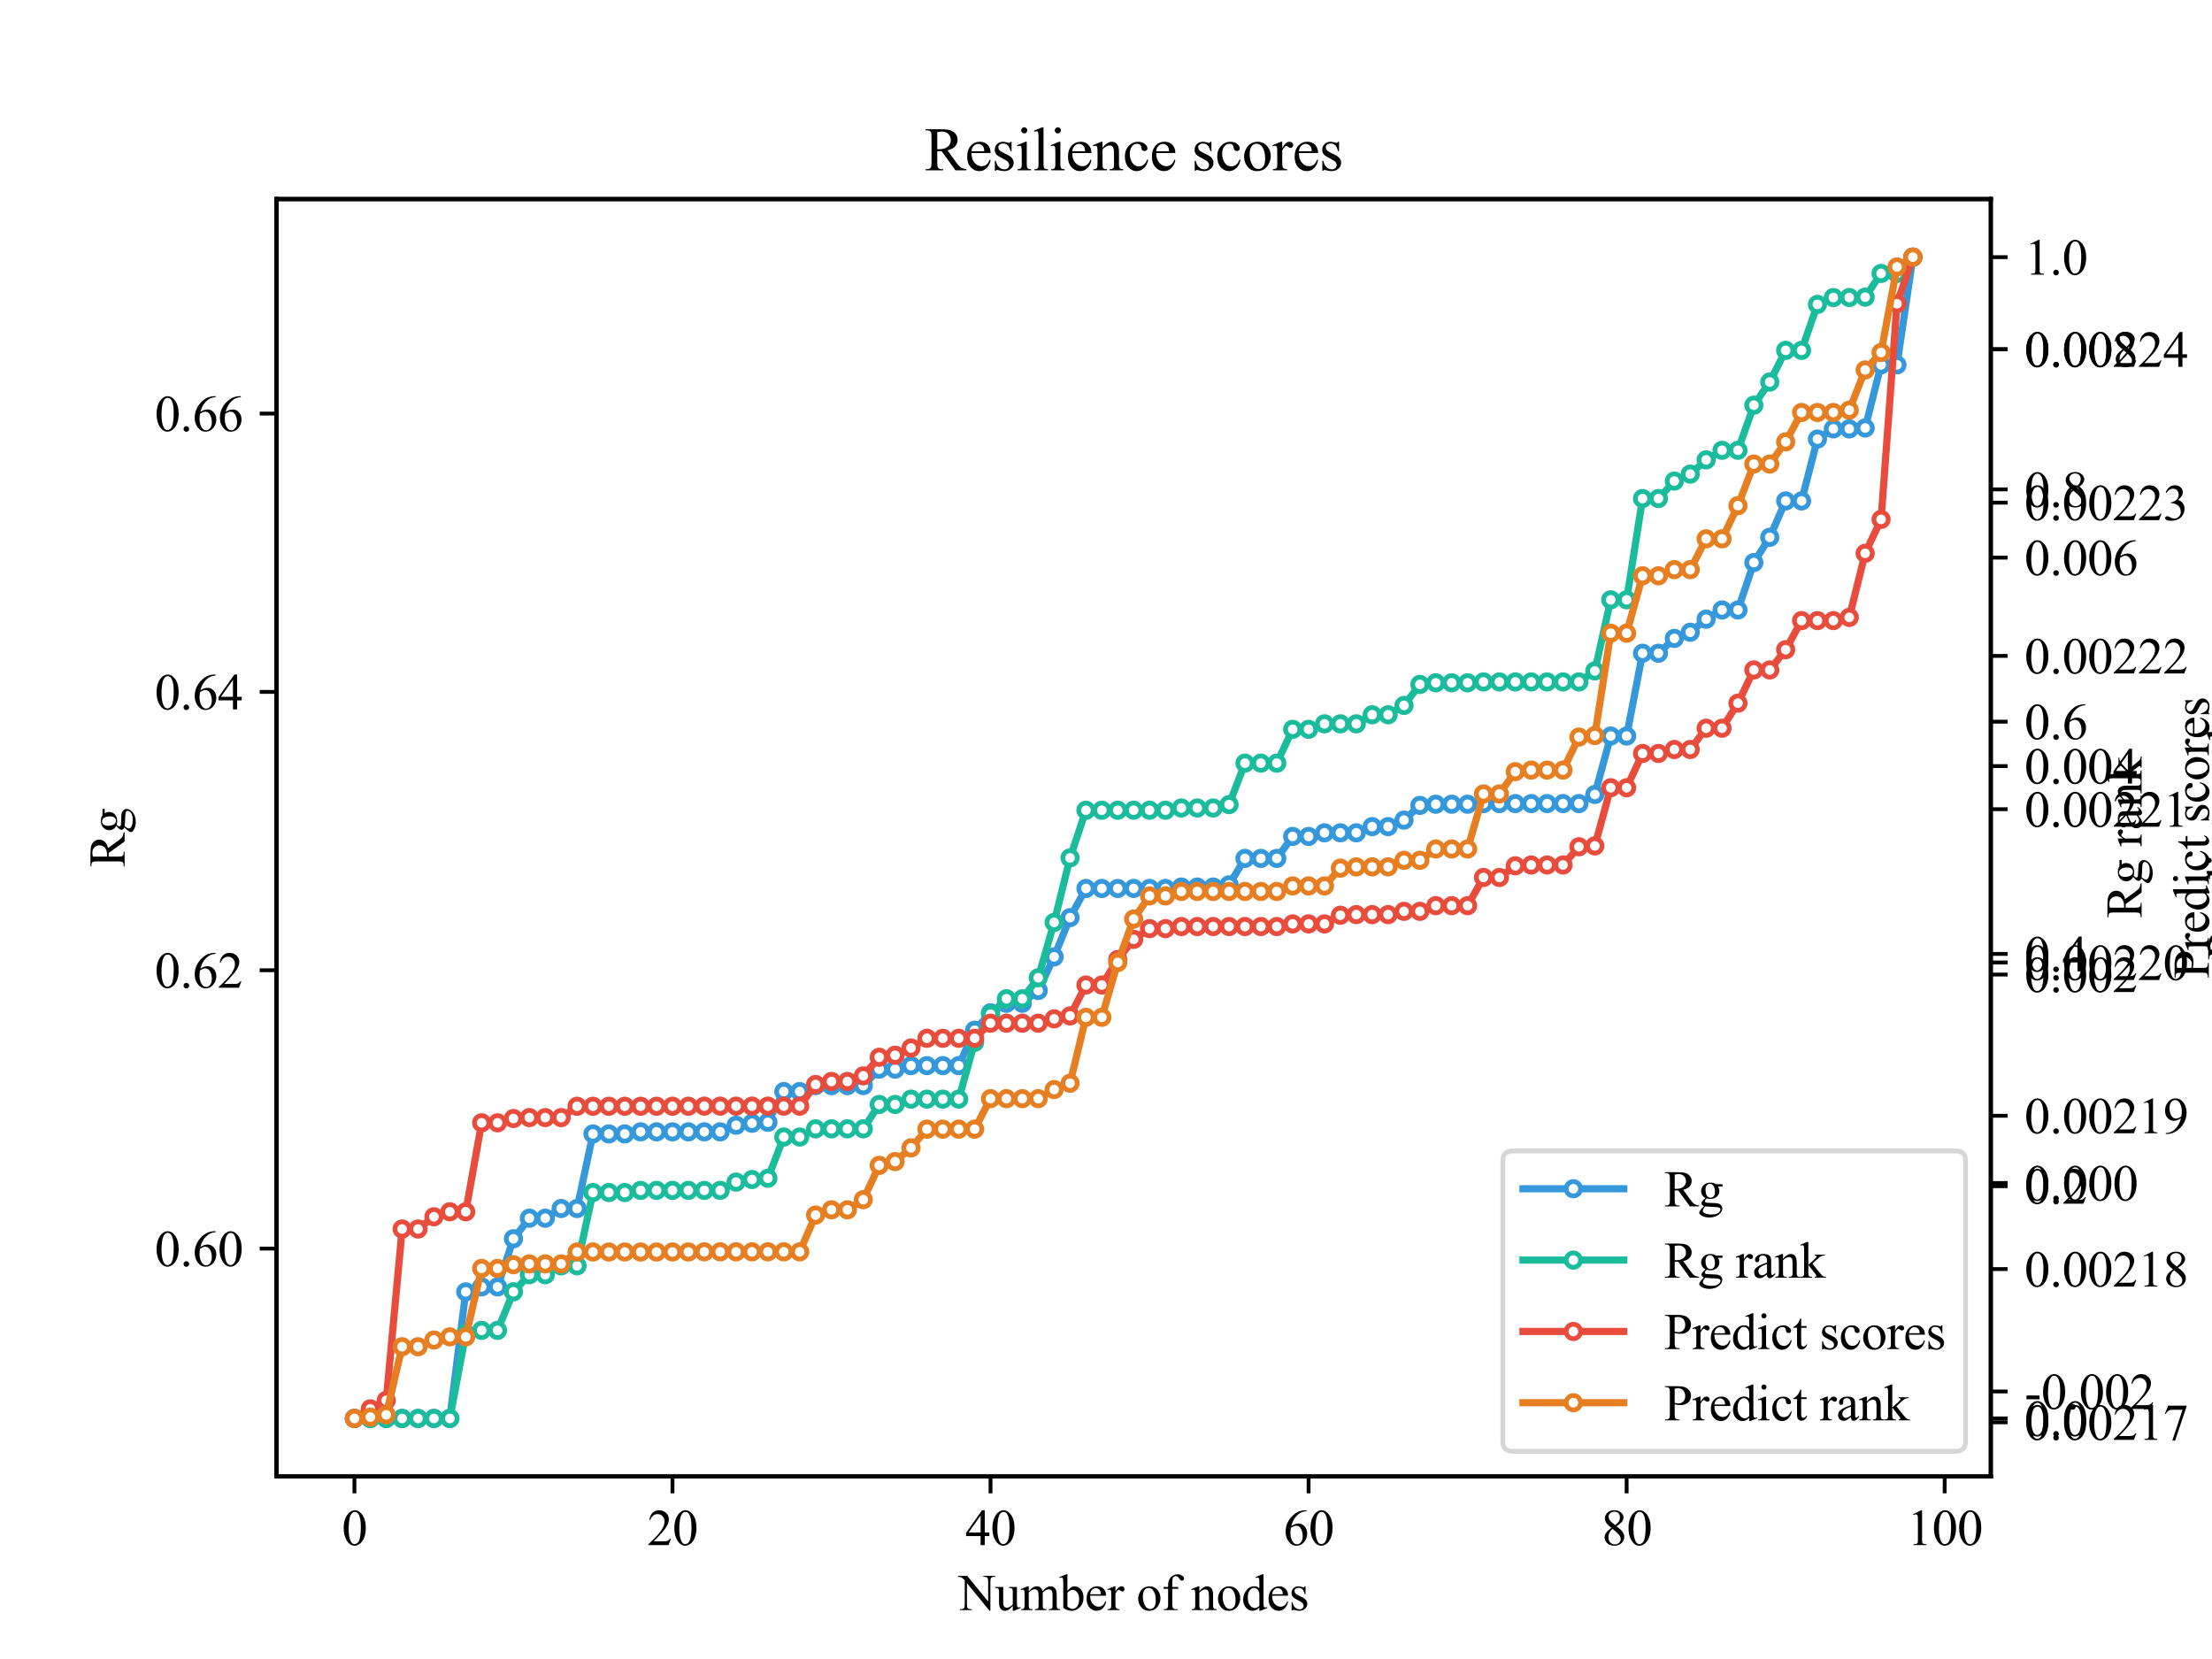 <?xml version="1.0" encoding="utf-8" standalone="no"?>
<!DOCTYPE svg PUBLIC "-//W3C//DTD SVG 1.1//EN"
  "http://www.w3.org/Graphics/SVG/1.1/DTD/svg11.dtd">
<svg xmlns:xlink="http://www.w3.org/1999/xlink" width="460.8pt" height="345.6pt" viewBox="0 0 460.8 345.6" xmlns="http://www.w3.org/2000/svg" version="1.1">
 <defs>
  <style type="text/css">*{stroke-linejoin: round; stroke-linecap: butt}</style>
 </defs>
 <g id="figure_1">
  <g id="patch_1">
   <path d="M 0 345.6 
L 460.8 345.6 
L 460.8 0 
L 0 0 
z
" style="fill: #ffffff"/>
  </g>
  <g id="axes_1">
   <g id="patch_2">
    <path d="M 57.6 307.584 
L 414.72 307.584 
L 414.72 41.472 
L 57.6 41.472 
z
" style="fill: #ffffff"/>
   </g>
   <g id="matplotlib.axis_1">
    <g id="xtick_1">
     <g id="line2d_1">
      <defs>
       <path id="m04bf65db30" d="M 0 0 
L 0 3.5 
" style="stroke: #000000; stroke-width: 0.8"/>
      </defs>
      <g>
       <use xlink:href="#m04bf65db30" x="73.833" y="307.584" style="stroke: #000000; stroke-width: 0.8"/>
      </g>
     </g>
     <g id="text_1">
      <!-- 0 -->
      <g transform="translate(71.208 321.875) scale(0.105 -0.105)">
       <defs>
        <path id="TimesNewRomanPSMT-30" d="M 231 2094 
Q 231 2819 450 3342 
Q 669 3866 1031 4122 
Q 1313 4325 1613 4325 
Q 2100 4325 2488 3828 
Q 2972 3213 2972 2159 
Q 2972 1422 2759 906 
Q 2547 391 2217 158 
Q 1888 -75 1581 -75 
Q 975 -75 572 641 
Q 231 1244 231 2094 
z
M 844 2016 
Q 844 1141 1059 588 
Q 1238 122 1591 122 
Q 1759 122 1940 273 
Q 2122 425 2216 781 
Q 2359 1319 2359 2297 
Q 2359 3022 2209 3506 
Q 2097 3866 1919 4016 
Q 1791 4119 1609 4119 
Q 1397 4119 1231 3928 
Q 1006 3669 925 3112 
Q 844 2556 844 2016 
z
" transform="scale(0.016)"/>
       </defs>
       <use xlink:href="#TimesNewRomanPSMT-30"/>
      </g>
     </g>
    </g>
    <g id="xtick_2">
     <g id="line2d_2">
      <g>
       <use xlink:href="#m04bf65db30" x="140.089" y="307.584" style="stroke: #000000; stroke-width: 0.8"/>
      </g>
     </g>
     <g id="text_2">
      <!-- 20 -->
      <g transform="translate(134.839 321.875) scale(0.105 -0.105)">
       <defs>
        <path id="TimesNewRomanPSMT-32" d="M 2934 816 
L 2638 0 
L 138 0 
L 138 116 
Q 1241 1122 1691 1759 
Q 2141 2397 2141 2925 
Q 2141 3328 1894 3587 
Q 1647 3847 1303 3847 
Q 991 3847 742 3664 
Q 494 3481 375 3128 
L 259 3128 
Q 338 3706 661 4015 
Q 984 4325 1469 4325 
Q 1984 4325 2329 3994 
Q 2675 3663 2675 3213 
Q 2675 2891 2525 2569 
Q 2294 2063 1775 1497 
Q 997 647 803 472 
L 1909 472 
Q 2247 472 2383 497 
Q 2519 522 2628 598 
Q 2738 675 2819 816 
L 2934 816 
z
" transform="scale(0.016)"/>
       </defs>
       <use xlink:href="#TimesNewRomanPSMT-32"/>
       <use xlink:href="#TimesNewRomanPSMT-30" x="50"/>
      </g>
     </g>
    </g>
    <g id="xtick_3">
     <g id="line2d_3">
      <g>
       <use xlink:href="#m04bf65db30" x="206.345" y="307.584" style="stroke: #000000; stroke-width: 0.8"/>
      </g>
     </g>
     <g id="text_3">
      <!-- 40 -->
      <g transform="translate(201.095 321.875) scale(0.105 -0.105)">
       <defs>
        <path id="TimesNewRomanPSMT-34" d="M 2978 1563 
L 2978 1119 
L 2409 1119 
L 2409 0 
L 1894 0 
L 1894 1119 
L 100 1119 
L 100 1519 
L 2066 4325 
L 2409 4325 
L 2409 1563 
L 2978 1563 
z
M 1894 1563 
L 1894 3666 
L 406 1563 
L 1894 1563 
z
" transform="scale(0.016)"/>
       </defs>
       <use xlink:href="#TimesNewRomanPSMT-34"/>
       <use xlink:href="#TimesNewRomanPSMT-30" x="50"/>
      </g>
     </g>
    </g>
    <g id="xtick_4">
     <g id="line2d_4">
      <g>
       <use xlink:href="#m04bf65db30" x="272.601" y="307.584" style="stroke: #000000; stroke-width: 0.8"/>
      </g>
     </g>
     <g id="text_4">
      <!-- 60 -->
      <g transform="translate(267.351 321.875) scale(0.105 -0.105)">
       <defs>
        <path id="TimesNewRomanPSMT-36" d="M 2869 4325 
L 2869 4209 
Q 2456 4169 2195 4045 
Q 1934 3922 1679 3669 
Q 1425 3416 1258 3105 
Q 1091 2794 978 2366 
Q 1428 2675 1881 2675 
Q 2316 2675 2634 2325 
Q 2953 1975 2953 1425 
Q 2953 894 2631 456 
Q 2244 -75 1606 -75 
Q 1172 -75 869 213 
Q 275 772 275 1663 
Q 275 2231 503 2743 
Q 731 3256 1154 3653 
Q 1578 4050 1965 4187 
Q 2353 4325 2688 4325 
L 2869 4325 
z
M 925 2138 
Q 869 1716 869 1456 
Q 869 1156 980 804 
Q 1091 453 1309 247 
Q 1469 100 1697 100 
Q 1969 100 2183 356 
Q 2397 613 2397 1088 
Q 2397 1622 2184 2012 
Q 1972 2403 1581 2403 
Q 1463 2403 1327 2353 
Q 1191 2303 925 2138 
z
" transform="scale(0.016)"/>
       </defs>
       <use xlink:href="#TimesNewRomanPSMT-36"/>
       <use xlink:href="#TimesNewRomanPSMT-30" x="50"/>
      </g>
     </g>
    </g>
    <g id="xtick_5">
     <g id="line2d_5">
      <g>
       <use xlink:href="#m04bf65db30" x="338.857" y="307.584" style="stroke: #000000; stroke-width: 0.8"/>
      </g>
     </g>
     <g id="text_5">
      <!-- 80 -->
      <g transform="translate(333.607 321.875) scale(0.105 -0.105)">
       <defs>
        <path id="TimesNewRomanPSMT-38" d="M 1228 2134 
Q 725 2547 579 2797 
Q 434 3047 434 3316 
Q 434 3728 753 4026 
Q 1072 4325 1600 4325 
Q 2113 4325 2425 4047 
Q 2738 3769 2738 3413 
Q 2738 3175 2569 2928 
Q 2400 2681 1866 2347 
Q 2416 1922 2594 1678 
Q 2831 1359 2831 1006 
Q 2831 559 2490 242 
Q 2150 -75 1597 -75 
Q 994 -75 656 303 
Q 388 606 388 966 
Q 388 1247 577 1523 
Q 766 1800 1228 2134 
z
M 1719 2469 
Q 2094 2806 2194 3001 
Q 2294 3197 2294 3444 
Q 2294 3772 2109 3958 
Q 1925 4144 1606 4144 
Q 1288 4144 1088 3959 
Q 888 3775 888 3528 
Q 888 3366 970 3203 
Q 1053 3041 1206 2894 
L 1719 2469 
z
M 1375 2016 
Q 1116 1797 991 1539 
Q 866 1281 866 981 
Q 866 578 1086 336 
Q 1306 94 1647 94 
Q 1984 94 2187 284 
Q 2391 475 2391 747 
Q 2391 972 2272 1150 
Q 2050 1481 1375 2016 
z
" transform="scale(0.016)"/>
       </defs>
       <use xlink:href="#TimesNewRomanPSMT-38"/>
       <use xlink:href="#TimesNewRomanPSMT-30" x="50"/>
      </g>
     </g>
    </g>
    <g id="xtick_6">
     <g id="line2d_6">
      <g>
       <use xlink:href="#m04bf65db30" x="405.113" y="307.584" style="stroke: #000000; stroke-width: 0.8"/>
      </g>
     </g>
     <g id="text_6">
      <!-- 100 -->
      <g transform="translate(397.238 321.875) scale(0.105 -0.105)">
       <defs>
        <path id="TimesNewRomanPSMT-31" d="M 750 3822 
L 1781 4325 
L 1884 4325 
L 1884 747 
Q 1884 391 1914 303 
Q 1944 216 2037 169 
Q 2131 122 2419 116 
L 2419 0 
L 825 0 
L 825 116 
Q 1125 122 1212 167 
Q 1300 213 1334 289 
Q 1369 366 1369 747 
L 1369 3034 
Q 1369 3497 1338 3628 
Q 1316 3728 1258 3775 
Q 1200 3822 1119 3822 
Q 1003 3822 797 3725 
L 750 3822 
z
" transform="scale(0.016)"/>
       </defs>
       <use xlink:href="#TimesNewRomanPSMT-31"/>
       <use xlink:href="#TimesNewRomanPSMT-30" x="50"/>
       <use xlink:href="#TimesNewRomanPSMT-30" x="100"/>
      </g>
     </g>
    </g>
    <g id="text_7">
     <!-- Number of nodes -->
     <g transform="translate(199.709 335.412) scale(0.105 -0.105)">
      <defs>
       <path id="TimesNewRomanPSMT-4e" d="M -84 4238 
L 1066 4238 
L 3656 1059 
L 3656 3503 
Q 3656 3894 3569 3991 
Q 3453 4122 3203 4122 
L 3056 4122 
L 3056 4238 
L 4531 4238 
L 4531 4122 
L 4381 4122 
Q 4113 4122 4000 3959 
Q 3931 3859 3931 3503 
L 3931 -69 
L 3819 -69 
L 1025 3344 
L 1025 734 
Q 1025 344 1109 247 
Q 1228 116 1475 116 
L 1625 116 
L 1625 0 
L 150 0 
L 150 116 
L 297 116 
Q 569 116 681 278 
Q 750 378 750 734 
L 750 3681 
Q 566 3897 470 3965 
Q 375 4034 191 4094 
Q 100 4122 -84 4122 
L -84 4238 
z
" transform="scale(0.016)"/>
       <path id="TimesNewRomanPSMT-75" d="M 2709 2863 
L 2709 1128 
Q 2709 631 2732 520 
Q 2756 409 2807 365 
Q 2859 322 2928 322 
Q 3025 322 3147 375 
L 3191 266 
L 2334 -88 
L 2194 -88 
L 2194 519 
Q 1825 119 1631 15 
Q 1438 -88 1222 -88 
Q 981 -88 804 51 
Q 628 191 559 409 
Q 491 628 491 1028 
L 491 2306 
Q 491 2509 447 2587 
Q 403 2666 317 2708 
Q 231 2750 6 2747 
L 6 2863 
L 1009 2863 
L 1009 947 
Q 1009 547 1148 422 
Q 1288 297 1484 297 
Q 1619 297 1789 381 
Q 1959 466 2194 703 
L 2194 2325 
Q 2194 2569 2105 2655 
Q 2016 2741 1734 2747 
L 1734 2863 
L 2709 2863 
z
" transform="scale(0.016)"/>
       <path id="TimesNewRomanPSMT-6d" d="M 1050 2338 
Q 1363 2650 1419 2697 
Q 1559 2816 1721 2881 
Q 1884 2947 2044 2947 
Q 2313 2947 2506 2790 
Q 2700 2634 2766 2338 
Q 3088 2713 3309 2830 
Q 3531 2947 3766 2947 
Q 3994 2947 4170 2830 
Q 4347 2713 4450 2447 
Q 4519 2266 4519 1878 
L 4519 647 
Q 4519 378 4559 278 
Q 4591 209 4675 161 
Q 4759 113 4950 113 
L 4950 0 
L 3538 0 
L 3538 113 
L 3597 113 
Q 3781 113 3884 184 
Q 3956 234 3988 344 
Q 4000 397 4000 647 
L 4000 1878 
Q 4000 2228 3916 2372 
Q 3794 2572 3525 2572 
Q 3359 2572 3192 2489 
Q 3025 2406 2788 2181 
L 2781 2147 
L 2788 2013 
L 2788 647 
Q 2788 353 2820 281 
Q 2853 209 2943 161 
Q 3034 113 3253 113 
L 3253 0 
L 1806 0 
L 1806 113 
Q 2044 113 2133 169 
Q 2222 225 2256 338 
Q 2272 391 2272 647 
L 2272 1878 
Q 2272 2228 2169 2381 
Q 2031 2581 1784 2581 
Q 1616 2581 1450 2491 
Q 1191 2353 1050 2181 
L 1050 647 
Q 1050 366 1089 281 
Q 1128 197 1204 155 
Q 1281 113 1516 113 
L 1516 0 
L 100 0 
L 100 113 
Q 297 113 375 155 
Q 453 197 493 289 
Q 534 381 534 647 
L 534 1741 
Q 534 2213 506 2350 
Q 484 2453 437 2492 
Q 391 2531 309 2531 
Q 222 2531 100 2484 
L 53 2597 
L 916 2947 
L 1050 2947 
L 1050 2338 
z
" transform="scale(0.016)"/>
       <path id="TimesNewRomanPSMT-62" d="M 984 2369 
Q 1400 2947 1881 2947 
Q 2322 2947 2650 2570 
Q 2978 2194 2978 1541 
Q 2978 778 2472 313 
Q 2038 -88 1503 -88 
Q 1253 -88 995 3 
Q 738 94 469 275 
L 469 3241 
Q 469 3728 445 3840 
Q 422 3953 372 3993 
Q 322 4034 247 4034 
Q 159 4034 28 3984 
L -16 4094 
L 844 4444 
L 984 4444 
L 984 2369 
z
M 984 2169 
L 984 456 
Q 1144 300 1314 220 
Q 1484 141 1663 141 
Q 1947 141 2192 453 
Q 2438 766 2438 1363 
Q 2438 1913 2192 2208 
Q 1947 2503 1634 2503 
Q 1469 2503 1303 2419 
Q 1178 2356 984 2169 
z
" transform="scale(0.016)"/>
       <path id="TimesNewRomanPSMT-65" d="M 681 1784 
Q 678 1147 991 784 
Q 1303 422 1725 422 
Q 2006 422 2214 576 
Q 2422 731 2563 1106 
L 2659 1044 
Q 2594 616 2278 264 
Q 1963 -88 1488 -88 
Q 972 -88 605 314 
Q 238 716 238 1394 
Q 238 2128 614 2539 
Q 991 2950 1559 2950 
Q 2041 2950 2350 2633 
Q 2659 2316 2659 1784 
L 681 1784 
z
M 681 1966 
L 2006 1966 
Q 1991 2241 1941 2353 
Q 1863 2528 1708 2628 
Q 1553 2728 1384 2728 
Q 1125 2728 920 2526 
Q 716 2325 681 1966 
z
" transform="scale(0.016)"/>
       <path id="TimesNewRomanPSMT-72" d="M 1038 2947 
L 1038 2303 
Q 1397 2947 1775 2947 
Q 1947 2947 2059 2842 
Q 2172 2738 2172 2600 
Q 2172 2478 2090 2393 
Q 2009 2309 1897 2309 
Q 1788 2309 1652 2417 
Q 1516 2525 1450 2525 
Q 1394 2525 1328 2463 
Q 1188 2334 1038 2041 
L 1038 669 
Q 1038 431 1097 309 
Q 1138 225 1241 169 
Q 1344 113 1538 113 
L 1538 0 
L 72 0 
L 72 113 
Q 291 113 397 181 
Q 475 231 506 341 
Q 522 394 522 644 
L 522 1753 
Q 522 2253 501 2348 
Q 481 2444 426 2487 
Q 372 2531 291 2531 
Q 194 2531 72 2484 
L 41 2597 
L 906 2947 
L 1038 2947 
z
" transform="scale(0.016)"/>
       <path id="TimesNewRomanPSMT-20" transform="scale(0.016)"/>
       <path id="TimesNewRomanPSMT-6f" d="M 1600 2947 
Q 2250 2947 2644 2453 
Q 2978 2031 2978 1484 
Q 2978 1100 2793 706 
Q 2609 313 2286 112 
Q 1963 -88 1566 -88 
Q 919 -88 538 428 
Q 216 863 216 1403 
Q 216 1797 411 2186 
Q 606 2575 925 2761 
Q 1244 2947 1600 2947 
z
M 1503 2744 
Q 1338 2744 1170 2645 
Q 1003 2547 900 2300 
Q 797 2053 797 1666 
Q 797 1041 1045 587 
Q 1294 134 1700 134 
Q 2003 134 2200 384 
Q 2397 634 2397 1244 
Q 2397 2006 2069 2444 
Q 1847 2744 1503 2744 
z
" transform="scale(0.016)"/>
       <path id="TimesNewRomanPSMT-66" d="M 1319 2638 
L 1319 756 
Q 1319 356 1406 250 
Q 1522 113 1716 113 
L 1975 113 
L 1975 0 
L 266 0 
L 266 113 
L 394 113 
Q 519 113 622 175 
Q 725 238 764 344 
Q 803 450 803 756 
L 803 2638 
L 247 2638 
L 247 2863 
L 803 2863 
L 803 3050 
Q 803 3478 940 3775 
Q 1078 4072 1361 4255 
Q 1644 4438 1997 4438 
Q 2325 4438 2600 4225 
Q 2781 4084 2781 3909 
Q 2781 3816 2700 3733 
Q 2619 3650 2525 3650 
Q 2453 3650 2373 3701 
Q 2294 3753 2178 3923 
Q 2063 4094 1966 4153 
Q 1869 4213 1750 4213 
Q 1606 4213 1506 4136 
Q 1406 4059 1362 3898 
Q 1319 3738 1319 3069 
L 1319 2863 
L 2056 2863 
L 2056 2638 
L 1319 2638 
z
" transform="scale(0.016)"/>
       <path id="TimesNewRomanPSMT-6e" d="M 1034 2341 
Q 1538 2947 1994 2947 
Q 2228 2947 2397 2830 
Q 2566 2713 2666 2444 
Q 2734 2256 2734 1869 
L 2734 647 
Q 2734 375 2778 278 
Q 2813 200 2889 156 
Q 2966 113 3172 113 
L 3172 0 
L 1756 0 
L 1756 113 
L 1816 113 
Q 2016 113 2095 173 
Q 2175 234 2206 353 
Q 2219 400 2219 647 
L 2219 1819 
Q 2219 2209 2117 2386 
Q 2016 2563 1775 2563 
Q 1403 2563 1034 2156 
L 1034 647 
Q 1034 356 1069 288 
Q 1113 197 1189 155 
Q 1266 113 1500 113 
L 1500 0 
L 84 0 
L 84 113 
L 147 113 
Q 366 113 442 223 
Q 519 334 519 647 
L 519 1709 
Q 519 2225 495 2337 
Q 472 2450 423 2490 
Q 375 2531 294 2531 
Q 206 2531 84 2484 
L 38 2597 
L 900 2947 
L 1034 2947 
L 1034 2341 
z
" transform="scale(0.016)"/>
       <path id="TimesNewRomanPSMT-64" d="M 2222 322 
Q 2013 103 1813 7 
Q 1613 -88 1381 -88 
Q 913 -88 563 304 
Q 213 697 213 1313 
Q 213 1928 600 2439 
Q 988 2950 1597 2950 
Q 1975 2950 2222 2709 
L 2222 3238 
Q 2222 3728 2198 3840 
Q 2175 3953 2125 3993 
Q 2075 4034 2000 4034 
Q 1919 4034 1784 3984 
L 1744 4094 
L 2597 4444 
L 2738 4444 
L 2738 1134 
Q 2738 631 2761 520 
Q 2784 409 2836 365 
Q 2888 322 2956 322 
Q 3041 322 3181 375 
L 3216 266 
L 2366 -88 
L 2222 -88 
L 2222 322 
z
M 2222 541 
L 2222 2016 
Q 2203 2228 2109 2403 
Q 2016 2578 1861 2667 
Q 1706 2756 1559 2756 
Q 1284 2756 1069 2509 
Q 784 2184 784 1559 
Q 784 928 1059 592 
Q 1334 256 1672 256 
Q 1956 256 2222 541 
z
" transform="scale(0.016)"/>
       <path id="TimesNewRomanPSMT-73" d="M 2050 2947 
L 2050 1972 
L 1947 1972 
Q 1828 2431 1642 2597 
Q 1456 2763 1169 2763 
Q 950 2763 815 2647 
Q 681 2531 681 2391 
Q 681 2216 781 2091 
Q 878 1963 1175 1819 
L 1631 1597 
Q 2266 1288 2266 781 
Q 2266 391 1970 151 
Q 1675 -88 1309 -88 
Q 1047 -88 709 6 
Q 606 38 541 38 
Q 469 38 428 -44 
L 325 -44 
L 325 978 
L 428 978 
Q 516 541 762 319 
Q 1009 97 1316 97 
Q 1531 97 1667 223 
Q 1803 350 1803 528 
Q 1803 744 1651 891 
Q 1500 1038 1047 1263 
Q 594 1488 453 1669 
Q 313 1847 313 2119 
Q 313 2472 555 2709 
Q 797 2947 1181 2947 
Q 1350 2947 1591 2875 
Q 1750 2828 1803 2828 
Q 1853 2828 1881 2850 
Q 1909 2872 1947 2947 
L 2050 2947 
z
" transform="scale(0.016)"/>
      </defs>
      <use xlink:href="#TimesNewRomanPSMT-4e"/>
      <use xlink:href="#TimesNewRomanPSMT-75" x="72.217"/>
      <use xlink:href="#TimesNewRomanPSMT-6d" x="122.217"/>
      <use xlink:href="#TimesNewRomanPSMT-62" x="200"/>
      <use xlink:href="#TimesNewRomanPSMT-65" x="250"/>
      <use xlink:href="#TimesNewRomanPSMT-72" x="294.385"/>
      <use xlink:href="#TimesNewRomanPSMT-20" x="327.686"/>
      <use xlink:href="#TimesNewRomanPSMT-6f" x="352.686"/>
      <use xlink:href="#TimesNewRomanPSMT-66" x="402.686"/>
      <use xlink:href="#TimesNewRomanPSMT-20" x="435.986"/>
      <use xlink:href="#TimesNewRomanPSMT-6e" x="460.986"/>
      <use xlink:href="#TimesNewRomanPSMT-6f" x="510.986"/>
      <use xlink:href="#TimesNewRomanPSMT-64" x="560.986"/>
      <use xlink:href="#TimesNewRomanPSMT-65" x="610.986"/>
      <use xlink:href="#TimesNewRomanPSMT-73" x="655.371"/>
     </g>
    </g>
   </g>
   <g id="matplotlib.axis_2">
    <g id="ytick_1">
     <g id="line2d_7">
      <defs>
       <path id="m8b0fd755d9" d="M 0 0 
L -3.5 0 
" style="stroke: #000000; stroke-width: 0.8"/>
      </defs>
      <g>
       <use xlink:href="#m8b0fd755d9" x="57.6" y="260.104" style="stroke: #000000; stroke-width: 0.8"/>
      </g>
     </g>
     <g id="text_8">
      <!-- 0.60 -->
      <g transform="translate(32.225 263.75) scale(0.105 -0.105)">
       <defs>
        <path id="TimesNewRomanPSMT-2e" d="M 800 606 
Q 947 606 1047 504 
Q 1147 403 1147 259 
Q 1147 116 1045 14 
Q 944 -88 800 -88 
Q 656 -88 554 14 
Q 453 116 453 259 
Q 453 406 554 506 
Q 656 606 800 606 
z
" transform="scale(0.016)"/>
       </defs>
       <use xlink:href="#TimesNewRomanPSMT-30"/>
       <use xlink:href="#TimesNewRomanPSMT-2e" x="50"/>
       <use xlink:href="#TimesNewRomanPSMT-36" x="75"/>
       <use xlink:href="#TimesNewRomanPSMT-30" x="125"/>
      </g>
     </g>
    </g>
    <g id="ytick_2">
     <g id="line2d_8">
      <g>
       <use xlink:href="#m8b0fd755d9" x="57.6" y="202.12" style="stroke: #000000; stroke-width: 0.8"/>
      </g>
     </g>
     <g id="text_9">
      <!-- 0.62 -->
      <g transform="translate(32.225 205.765) scale(0.105 -0.105)">
       <use xlink:href="#TimesNewRomanPSMT-30"/>
       <use xlink:href="#TimesNewRomanPSMT-2e" x="50"/>
       <use xlink:href="#TimesNewRomanPSMT-36" x="75"/>
       <use xlink:href="#TimesNewRomanPSMT-32" x="125"/>
      </g>
     </g>
    </g>
    <g id="ytick_3">
     <g id="line2d_9">
      <g>
       <use xlink:href="#m8b0fd755d9" x="57.6" y="144.136" style="stroke: #000000; stroke-width: 0.8"/>
      </g>
     </g>
     <g id="text_10">
      <!-- 0.64 -->
      <g transform="translate(32.225 147.781) scale(0.105 -0.105)">
       <use xlink:href="#TimesNewRomanPSMT-30"/>
       <use xlink:href="#TimesNewRomanPSMT-2e" x="50"/>
       <use xlink:href="#TimesNewRomanPSMT-36" x="75"/>
       <use xlink:href="#TimesNewRomanPSMT-34" x="125"/>
      </g>
     </g>
    </g>
    <g id="ytick_4">
     <g id="line2d_10">
      <g>
       <use xlink:href="#m8b0fd755d9" x="57.6" y="86.152" style="stroke: #000000; stroke-width: 0.8"/>
      </g>
     </g>
     <g id="text_11">
      <!-- 0.66 -->
      <g transform="translate(32.225 89.797) scale(0.105 -0.105)">
       <use xlink:href="#TimesNewRomanPSMT-30"/>
       <use xlink:href="#TimesNewRomanPSMT-2e" x="50"/>
       <use xlink:href="#TimesNewRomanPSMT-36" x="75"/>
       <use xlink:href="#TimesNewRomanPSMT-36" x="125"/>
      </g>
     </g>
    </g>
    <g id="text_12">
     <!-- Rg -->
     <g transform="translate(25.959 180.655) rotate(-90) scale(0.105 -0.105)">
      <defs>
       <path id="TimesNewRomanPSMT-52" d="M 4325 0 
L 3194 0 
L 1759 1981 
Q 1600 1975 1500 1975 
Q 1459 1975 1412 1976 
Q 1366 1978 1316 1981 
L 1316 750 
Q 1316 350 1403 253 
Q 1522 116 1759 116 
L 1925 116 
L 1925 0 
L 109 0 
L 109 116 
L 269 116 
Q 538 116 653 291 
Q 719 388 719 750 
L 719 3488 
Q 719 3888 631 3984 
Q 509 4122 269 4122 
L 109 4122 
L 109 4238 
L 1653 4238 
Q 2328 4238 2648 4139 
Q 2969 4041 3192 3777 
Q 3416 3513 3416 3147 
Q 3416 2756 3161 2468 
Q 2906 2181 2372 2063 
L 3247 847 
Q 3547 428 3762 290 
Q 3978 153 4325 116 
L 4325 0 
z
M 1316 2178 
Q 1375 2178 1419 2176 
Q 1463 2175 1491 2175 
Q 2097 2175 2405 2437 
Q 2713 2700 2713 3106 
Q 2713 3503 2464 3751 
Q 2216 4000 1806 4000 
Q 1625 4000 1316 3941 
L 1316 2178 
z
" transform="scale(0.016)"/>
       <path id="TimesNewRomanPSMT-67" d="M 966 1044 
Q 703 1172 562 1401 
Q 422 1631 422 1909 
Q 422 2334 742 2640 
Q 1063 2947 1563 2947 
Q 1972 2947 2272 2747 
L 2878 2747 
Q 3013 2747 3034 2739 
Q 3056 2731 3066 2713 
Q 3084 2684 3084 2613 
Q 3084 2531 3069 2500 
Q 3059 2484 3036 2475 
Q 3013 2466 2878 2466 
L 2506 2466 
Q 2681 2241 2681 1891 
Q 2681 1491 2375 1206 
Q 2069 922 1553 922 
Q 1341 922 1119 984 
Q 981 866 932 777 
Q 884 688 884 625 
Q 884 572 936 522 
Q 988 472 1138 450 
Q 1225 438 1575 428 
Q 2219 413 2409 384 
Q 2700 344 2873 169 
Q 3047 -6 3047 -263 
Q 3047 -616 2716 -925 
Q 2228 -1381 1444 -1381 
Q 841 -1381 425 -1109 
Q 191 -953 191 -784 
Q 191 -709 225 -634 
Q 278 -519 444 -313 
Q 466 -284 763 25 
Q 600 122 533 198 
Q 466 275 466 372 
Q 466 481 555 628 
Q 644 775 966 1044 
z
M 1509 2797 
Q 1278 2797 1122 2612 
Q 966 2428 966 2047 
Q 966 1553 1178 1281 
Q 1341 1075 1591 1075 
Q 1828 1075 1981 1253 
Q 2134 1431 2134 1813 
Q 2134 2309 1919 2591 
Q 1759 2797 1509 2797 
z
M 934 0 
Q 788 -159 713 -296 
Q 638 -434 638 -550 
Q 638 -700 819 -813 
Q 1131 -1006 1722 -1006 
Q 2284 -1006 2551 -807 
Q 2819 -609 2819 -384 
Q 2819 -222 2659 -153 
Q 2497 -84 2016 -72 
Q 1313 -53 934 0 
z
" transform="scale(0.016)"/>
      </defs>
      <use xlink:href="#TimesNewRomanPSMT-52"/>
      <use xlink:href="#TimesNewRomanPSMT-67" x="66.699"/>
     </g>
    </g>
   </g>
   <g id="line2d_11">
    <path d="M 73.833 295.488 
L 77.146 295.488 
L 80.458 295.488 
L 83.771 295.488 
L 87.084 295.488 
L 90.397 295.488 
L 93.71 295.488 
L 97.022 269.121 
L 100.335 268.086 
L 103.648 268.086 
L 106.961 258.062 
L 110.274 253.776 
L 113.586 253.776 
L 116.899 251.754 
L 120.212 251.754 
L 123.525 236.214 
L 126.838 236.214 
L 130.15 236.214 
L 133.463 235.784 
L 136.776 235.784 
L 140.089 235.784 
L 143.402 235.784 
L 146.714 235.784 
L 150.027 235.784 
L 153.34 234.411 
L 156.653 233.997 
L 159.966 233.793 
L 163.278 227.39 
L 166.591 227.39 
L 169.904 226.154 
L 173.217 226.154 
L 176.53 226.154 
L 179.842 226.154 
L 183.155 222.72 
L 186.468 222.72 
L 189.781 221.99 
L 193.094 221.99 
L 196.406 221.99 
L 199.719 221.99 
L 203.032 214.617 
L 206.345 210.981 
L 209.658 209 
L 212.97 209 
L 216.283 206.336 
L 219.596 199.333 
L 222.909 191.157 
L 226.222 185.085 
L 229.534 185.085 
L 232.847 185.085 
L 236.16 185.079 
L 239.473 185.079 
L 242.786 185.079 
L 246.098 184.787 
L 249.411 184.787 
L 252.724 184.787 
L 256.037 184.339 
L 259.35 178.822 
L 262.662 178.822 
L 265.975 178.822 
L 269.288 174.244 
L 272.601 174.244 
L 275.914 173.487 
L 279.226 173.487 
L 282.539 173.487 
L 285.852 172.202 
L 289.165 172.202 
L 292.478 170.844 
L 295.79 167.776 
L 299.103 167.536 
L 302.416 167.536 
L 305.729 167.536 
L 309.042 167.403 
L 312.354 167.403 
L 315.667 167.403 
L 318.98 167.403 
L 322.293 167.403 
L 325.606 167.403 
L 328.918 167.403 
L 332.231 165.502 
L 335.544 153.327 
L 338.857 153.327 
L 342.17 136.086 
L 345.482 136.086 
L 348.795 132.989 
L 352.108 131.707 
L 355.421 128.982 
L 358.734 127.067 
L 362.046 127.067 
L 365.359 117.189 
L 368.672 111.929 
L 371.985 104.354 
L 375.298 104.354 
L 378.61 91.471 
L 381.923 89.345 
L 385.236 89.345 
L 388.549 89.156 
L 391.862 76.001 
L 395.174 76.001 
L 398.487 53.568 
" clip-path="url(#p1e33f2d3ff)" style="fill: none; stroke: #3498db; stroke-width: 1.5; stroke-linecap: square"/>
    <defs>
     <path id="m6a9e9e2030" d="M 0 1.5 
C 0.398 1.5 0.779 1.342 1.061 1.061 
C 1.342 0.779 1.5 0.398 1.5 0 
C 1.5 -0.398 1.342 -0.779 1.061 -1.061 
C 0.779 -1.342 0.398 -1.5 0 -1.5 
C -0.398 -1.5 -0.779 -1.342 -1.061 -1.061 
C -1.342 -0.779 -1.5 -0.398 -1.5 0 
C -1.5 0.398 -1.342 0.779 -1.061 1.061 
C -0.779 1.342 -0.398 1.5 0 1.5 
z
" style="stroke: #3498db"/>
    </defs>
    <g clip-path="url(#p1e33f2d3ff)">
     <use xlink:href="#m6a9e9e2030" x="73.833" y="295.488" style="fill: #ffffff; stroke: #3498db"/>
     <use xlink:href="#m6a9e9e2030" x="77.146" y="295.488" style="fill: #ffffff; stroke: #3498db"/>
     <use xlink:href="#m6a9e9e2030" x="80.458" y="295.488" style="fill: #ffffff; stroke: #3498db"/>
     <use xlink:href="#m6a9e9e2030" x="83.771" y="295.488" style="fill: #ffffff; stroke: #3498db"/>
     <use xlink:href="#m6a9e9e2030" x="87.084" y="295.488" style="fill: #ffffff; stroke: #3498db"/>
     <use xlink:href="#m6a9e9e2030" x="90.397" y="295.488" style="fill: #ffffff; stroke: #3498db"/>
     <use xlink:href="#m6a9e9e2030" x="93.71" y="295.488" style="fill: #ffffff; stroke: #3498db"/>
     <use xlink:href="#m6a9e9e2030" x="97.022" y="269.121" style="fill: #ffffff; stroke: #3498db"/>
     <use xlink:href="#m6a9e9e2030" x="100.335" y="268.086" style="fill: #ffffff; stroke: #3498db"/>
     <use xlink:href="#m6a9e9e2030" x="103.648" y="268.086" style="fill: #ffffff; stroke: #3498db"/>
     <use xlink:href="#m6a9e9e2030" x="106.961" y="258.062" style="fill: #ffffff; stroke: #3498db"/>
     <use xlink:href="#m6a9e9e2030" x="110.274" y="253.776" style="fill: #ffffff; stroke: #3498db"/>
     <use xlink:href="#m6a9e9e2030" x="113.586" y="253.776" style="fill: #ffffff; stroke: #3498db"/>
     <use xlink:href="#m6a9e9e2030" x="116.899" y="251.754" style="fill: #ffffff; stroke: #3498db"/>
     <use xlink:href="#m6a9e9e2030" x="120.212" y="251.754" style="fill: #ffffff; stroke: #3498db"/>
     <use xlink:href="#m6a9e9e2030" x="123.525" y="236.214" style="fill: #ffffff; stroke: #3498db"/>
     <use xlink:href="#m6a9e9e2030" x="126.838" y="236.214" style="fill: #ffffff; stroke: #3498db"/>
     <use xlink:href="#m6a9e9e2030" x="130.15" y="236.214" style="fill: #ffffff; stroke: #3498db"/>
     <use xlink:href="#m6a9e9e2030" x="133.463" y="235.784" style="fill: #ffffff; stroke: #3498db"/>
     <use xlink:href="#m6a9e9e2030" x="136.776" y="235.784" style="fill: #ffffff; stroke: #3498db"/>
     <use xlink:href="#m6a9e9e2030" x="140.089" y="235.784" style="fill: #ffffff; stroke: #3498db"/>
     <use xlink:href="#m6a9e9e2030" x="143.402" y="235.784" style="fill: #ffffff; stroke: #3498db"/>
     <use xlink:href="#m6a9e9e2030" x="146.714" y="235.784" style="fill: #ffffff; stroke: #3498db"/>
     <use xlink:href="#m6a9e9e2030" x="150.027" y="235.784" style="fill: #ffffff; stroke: #3498db"/>
     <use xlink:href="#m6a9e9e2030" x="153.34" y="234.411" style="fill: #ffffff; stroke: #3498db"/>
     <use xlink:href="#m6a9e9e2030" x="156.653" y="233.997" style="fill: #ffffff; stroke: #3498db"/>
     <use xlink:href="#m6a9e9e2030" x="159.966" y="233.793" style="fill: #ffffff; stroke: #3498db"/>
     <use xlink:href="#m6a9e9e2030" x="163.278" y="227.39" style="fill: #ffffff; stroke: #3498db"/>
     <use xlink:href="#m6a9e9e2030" x="166.591" y="227.39" style="fill: #ffffff; stroke: #3498db"/>
     <use xlink:href="#m6a9e9e2030" x="169.904" y="226.154" style="fill: #ffffff; stroke: #3498db"/>
     <use xlink:href="#m6a9e9e2030" x="173.217" y="226.154" style="fill: #ffffff; stroke: #3498db"/>
     <use xlink:href="#m6a9e9e2030" x="176.53" y="226.154" style="fill: #ffffff; stroke: #3498db"/>
     <use xlink:href="#m6a9e9e2030" x="179.842" y="226.154" style="fill: #ffffff; stroke: #3498db"/>
     <use xlink:href="#m6a9e9e2030" x="183.155" y="222.72" style="fill: #ffffff; stroke: #3498db"/>
     <use xlink:href="#m6a9e9e2030" x="186.468" y="222.72" style="fill: #ffffff; stroke: #3498db"/>
     <use xlink:href="#m6a9e9e2030" x="189.781" y="221.99" style="fill: #ffffff; stroke: #3498db"/>
     <use xlink:href="#m6a9e9e2030" x="193.094" y="221.99" style="fill: #ffffff; stroke: #3498db"/>
     <use xlink:href="#m6a9e9e2030" x="196.406" y="221.99" style="fill: #ffffff; stroke: #3498db"/>
     <use xlink:href="#m6a9e9e2030" x="199.719" y="221.99" style="fill: #ffffff; stroke: #3498db"/>
     <use xlink:href="#m6a9e9e2030" x="203.032" y="214.617" style="fill: #ffffff; stroke: #3498db"/>
     <use xlink:href="#m6a9e9e2030" x="206.345" y="210.981" style="fill: #ffffff; stroke: #3498db"/>
     <use xlink:href="#m6a9e9e2030" x="209.658" y="209" style="fill: #ffffff; stroke: #3498db"/>
     <use xlink:href="#m6a9e9e2030" x="212.97" y="209" style="fill: #ffffff; stroke: #3498db"/>
     <use xlink:href="#m6a9e9e2030" x="216.283" y="206.336" style="fill: #ffffff; stroke: #3498db"/>
     <use xlink:href="#m6a9e9e2030" x="219.596" y="199.333" style="fill: #ffffff; stroke: #3498db"/>
     <use xlink:href="#m6a9e9e2030" x="222.909" y="191.157" style="fill: #ffffff; stroke: #3498db"/>
     <use xlink:href="#m6a9e9e2030" x="226.222" y="185.085" style="fill: #ffffff; stroke: #3498db"/>
     <use xlink:href="#m6a9e9e2030" x="229.534" y="185.085" style="fill: #ffffff; stroke: #3498db"/>
     <use xlink:href="#m6a9e9e2030" x="232.847" y="185.085" style="fill: #ffffff; stroke: #3498db"/>
     <use xlink:href="#m6a9e9e2030" x="236.16" y="185.079" style="fill: #ffffff; stroke: #3498db"/>
     <use xlink:href="#m6a9e9e2030" x="239.473" y="185.079" style="fill: #ffffff; stroke: #3498db"/>
     <use xlink:href="#m6a9e9e2030" x="242.786" y="185.079" style="fill: #ffffff; stroke: #3498db"/>
     <use xlink:href="#m6a9e9e2030" x="246.098" y="184.787" style="fill: #ffffff; stroke: #3498db"/>
     <use xlink:href="#m6a9e9e2030" x="249.411" y="184.787" style="fill: #ffffff; stroke: #3498db"/>
     <use xlink:href="#m6a9e9e2030" x="252.724" y="184.787" style="fill: #ffffff; stroke: #3498db"/>
     <use xlink:href="#m6a9e9e2030" x="256.037" y="184.339" style="fill: #ffffff; stroke: #3498db"/>
     <use xlink:href="#m6a9e9e2030" x="259.35" y="178.822" style="fill: #ffffff; stroke: #3498db"/>
     <use xlink:href="#m6a9e9e2030" x="262.662" y="178.822" style="fill: #ffffff; stroke: #3498db"/>
     <use xlink:href="#m6a9e9e2030" x="265.975" y="178.822" style="fill: #ffffff; stroke: #3498db"/>
     <use xlink:href="#m6a9e9e2030" x="269.288" y="174.244" style="fill: #ffffff; stroke: #3498db"/>
     <use xlink:href="#m6a9e9e2030" x="272.601" y="174.244" style="fill: #ffffff; stroke: #3498db"/>
     <use xlink:href="#m6a9e9e2030" x="275.914" y="173.487" style="fill: #ffffff; stroke: #3498db"/>
     <use xlink:href="#m6a9e9e2030" x="279.226" y="173.487" style="fill: #ffffff; stroke: #3498db"/>
     <use xlink:href="#m6a9e9e2030" x="282.539" y="173.487" style="fill: #ffffff; stroke: #3498db"/>
     <use xlink:href="#m6a9e9e2030" x="285.852" y="172.202" style="fill: #ffffff; stroke: #3498db"/>
     <use xlink:href="#m6a9e9e2030" x="289.165" y="172.202" style="fill: #ffffff; stroke: #3498db"/>
     <use xlink:href="#m6a9e9e2030" x="292.478" y="170.844" style="fill: #ffffff; stroke: #3498db"/>
     <use xlink:href="#m6a9e9e2030" x="295.79" y="167.776" style="fill: #ffffff; stroke: #3498db"/>
     <use xlink:href="#m6a9e9e2030" x="299.103" y="167.536" style="fill: #ffffff; stroke: #3498db"/>
     <use xlink:href="#m6a9e9e2030" x="302.416" y="167.536" style="fill: #ffffff; stroke: #3498db"/>
     <use xlink:href="#m6a9e9e2030" x="305.729" y="167.536" style="fill: #ffffff; stroke: #3498db"/>
     <use xlink:href="#m6a9e9e2030" x="309.042" y="167.403" style="fill: #ffffff; stroke: #3498db"/>
     <use xlink:href="#m6a9e9e2030" x="312.354" y="167.403" style="fill: #ffffff; stroke: #3498db"/>
     <use xlink:href="#m6a9e9e2030" x="315.667" y="167.403" style="fill: #ffffff; stroke: #3498db"/>
     <use xlink:href="#m6a9e9e2030" x="318.98" y="167.403" style="fill: #ffffff; stroke: #3498db"/>
     <use xlink:href="#m6a9e9e2030" x="322.293" y="167.403" style="fill: #ffffff; stroke: #3498db"/>
     <use xlink:href="#m6a9e9e2030" x="325.606" y="167.403" style="fill: #ffffff; stroke: #3498db"/>
     <use xlink:href="#m6a9e9e2030" x="328.918" y="167.403" style="fill: #ffffff; stroke: #3498db"/>
     <use xlink:href="#m6a9e9e2030" x="332.231" y="165.502" style="fill: #ffffff; stroke: #3498db"/>
     <use xlink:href="#m6a9e9e2030" x="335.544" y="153.327" style="fill: #ffffff; stroke: #3498db"/>
     <use xlink:href="#m6a9e9e2030" x="338.857" y="153.327" style="fill: #ffffff; stroke: #3498db"/>
     <use xlink:href="#m6a9e9e2030" x="342.17" y="136.086" style="fill: #ffffff; stroke: #3498db"/>
     <use xlink:href="#m6a9e9e2030" x="345.482" y="136.086" style="fill: #ffffff; stroke: #3498db"/>
     <use xlink:href="#m6a9e9e2030" x="348.795" y="132.989" style="fill: #ffffff; stroke: #3498db"/>
     <use xlink:href="#m6a9e9e2030" x="352.108" y="131.707" style="fill: #ffffff; stroke: #3498db"/>
     <use xlink:href="#m6a9e9e2030" x="355.421" y="128.982" style="fill: #ffffff; stroke: #3498db"/>
     <use xlink:href="#m6a9e9e2030" x="358.734" y="127.067" style="fill: #ffffff; stroke: #3498db"/>
     <use xlink:href="#m6a9e9e2030" x="362.046" y="127.067" style="fill: #ffffff; stroke: #3498db"/>
     <use xlink:href="#m6a9e9e2030" x="365.359" y="117.189" style="fill: #ffffff; stroke: #3498db"/>
     <use xlink:href="#m6a9e9e2030" x="368.672" y="111.929" style="fill: #ffffff; stroke: #3498db"/>
     <use xlink:href="#m6a9e9e2030" x="371.985" y="104.354" style="fill: #ffffff; stroke: #3498db"/>
     <use xlink:href="#m6a9e9e2030" x="375.298" y="104.354" style="fill: #ffffff; stroke: #3498db"/>
     <use xlink:href="#m6a9e9e2030" x="378.61" y="91.471" style="fill: #ffffff; stroke: #3498db"/>
     <use xlink:href="#m6a9e9e2030" x="381.923" y="89.345" style="fill: #ffffff; stroke: #3498db"/>
     <use xlink:href="#m6a9e9e2030" x="385.236" y="89.345" style="fill: #ffffff; stroke: #3498db"/>
     <use xlink:href="#m6a9e9e2030" x="388.549" y="89.156" style="fill: #ffffff; stroke: #3498db"/>
     <use xlink:href="#m6a9e9e2030" x="391.862" y="76.001" style="fill: #ffffff; stroke: #3498db"/>
     <use xlink:href="#m6a9e9e2030" x="395.174" y="76.001" style="fill: #ffffff; stroke: #3498db"/>
     <use xlink:href="#m6a9e9e2030" x="398.487" y="53.568" style="fill: #ffffff; stroke: #3498db"/>
    </g>
   </g>
   <g id="patch_3">
    <path d="M 57.6 307.584 
L 57.6 41.472 
" style="fill: none; stroke: #000000; stroke-width: 0.8; stroke-linejoin: miter; stroke-linecap: square"/>
   </g>
   <g id="patch_4">
    <path d="M 414.72 307.584 
L 414.72 41.472 
" style="fill: none; stroke: #000000; stroke-width: 0.8; stroke-linejoin: miter; stroke-linecap: square"/>
   </g>
   <g id="patch_5">
    <path d="M 57.6 307.584 
L 414.72 307.584 
" style="fill: none; stroke: #000000; stroke-width: 0.8; stroke-linejoin: miter; stroke-linecap: square"/>
   </g>
   <g id="patch_6">
    <path d="M 57.6 41.472 
L 414.72 41.472 
" style="fill: none; stroke: #000000; stroke-width: 0.8; stroke-linejoin: miter; stroke-linecap: square"/>
   </g>
   <g id="legend_1">
    <g id="patch_7">
     <path d="M 315.162 302.334 
L 407.37 302.334 
Q 409.47 302.334 409.47 300.234 
L 409.47 241.861 
Q 409.47 239.761 407.37 239.761 
L 315.162 239.761 
Q 313.062 239.761 313.062 241.861 
L 313.062 300.234 
Q 313.062 302.334 315.162 302.334 
z
" style="fill: #ffffff; opacity: 0.8; stroke: #cccccc; stroke-linejoin: miter"/>
    </g>
    <g id="line2d_12">
     <path d="M 317.262 247.636 
L 327.762 247.636 
L 338.262 247.636 
" style="fill: none; stroke: #3498db; stroke-width: 1.5; stroke-linecap: square"/>
     <g>
      <use xlink:href="#m6a9e9e2030" x="327.762" y="247.636" style="fill: #ffffff; stroke: #3498db"/>
     </g>
    </g>
    <g id="text_13">
     <!-- Rg -->
     <g transform="translate(346.662 251.311) scale(0.105 -0.105)">
      <use xlink:href="#TimesNewRomanPSMT-52"/>
      <use xlink:href="#TimesNewRomanPSMT-67" x="66.699"/>
     </g>
    </g>
    <g id="line2d_13">
     <path d="M 317.262 262.501 
L 327.762 262.501 
L 338.262 262.501 
" style="fill: none; stroke: #1abc9c; stroke-width: 1.5; stroke-linecap: square"/>
     <defs>
      <path id="mbff752050c" d="M 0 1.5 
C 0.398 1.5 0.779 1.342 1.061 1.061 
C 1.342 0.779 1.5 0.398 1.5 0 
C 1.5 -0.398 1.342 -0.779 1.061 -1.061 
C 0.779 -1.342 0.398 -1.5 0 -1.5 
C -0.398 -1.5 -0.779 -1.342 -1.061 -1.061 
C -1.342 -0.779 -1.5 -0.398 -1.5 0 
C -1.5 0.398 -1.342 0.779 -1.061 1.061 
C -0.779 1.342 -0.398 1.5 0 1.5 
z
" style="stroke: #1abc9c"/>
     </defs>
     <g>
      <use xlink:href="#mbff752050c" x="327.762" y="262.501" style="fill: #ffffff; stroke: #1abc9c"/>
     </g>
    </g>
    <g id="text_14">
     <!-- Rg rank -->
     <g transform="translate(346.662 266.176) scale(0.105 -0.105)">
      <defs>
       <path id="TimesNewRomanPSMT-61" d="M 1822 413 
Q 1381 72 1269 19 
Q 1100 -59 909 -59 
Q 613 -59 420 144 
Q 228 347 228 678 
Q 228 888 322 1041 
Q 450 1253 767 1440 
Q 1084 1628 1822 1897 
L 1822 2009 
Q 1822 2438 1686 2597 
Q 1550 2756 1291 2756 
Q 1094 2756 978 2650 
Q 859 2544 859 2406 
L 866 2225 
Q 866 2081 792 2003 
Q 719 1925 600 1925 
Q 484 1925 411 2006 
Q 338 2088 338 2228 
Q 338 2497 613 2722 
Q 888 2947 1384 2947 
Q 1766 2947 2009 2819 
Q 2194 2722 2281 2516 
Q 2338 2381 2338 1966 
L 2338 994 
Q 2338 584 2353 492 
Q 2369 400 2405 369 
Q 2441 338 2488 338 
Q 2538 338 2575 359 
Q 2641 400 2828 588 
L 2828 413 
Q 2478 -56 2159 -56 
Q 2006 -56 1915 50 
Q 1825 156 1822 413 
z
M 1822 616 
L 1822 1706 
Q 1350 1519 1213 1441 
Q 966 1303 859 1153 
Q 753 1003 753 825 
Q 753 600 887 451 
Q 1022 303 1197 303 
Q 1434 303 1822 616 
z
" transform="scale(0.016)"/>
       <path id="TimesNewRomanPSMT-6b" d="M 1047 4444 
L 1047 1597 
L 1775 2259 
Q 2006 2472 2044 2528 
Q 2069 2566 2069 2603 
Q 2069 2666 2017 2711 
Q 1966 2756 1847 2763 
L 1847 2863 
L 3091 2863 
L 3091 2763 
Q 2834 2756 2664 2684 
Q 2494 2613 2291 2428 
L 1556 1750 
L 2291 822 
Q 2597 438 2703 334 
Q 2853 188 2966 144 
Q 3044 113 3238 113 
L 3238 0 
L 1847 0 
L 1847 113 
Q 1966 116 2008 148 
Q 2050 181 2050 241 
Q 2050 313 1925 472 
L 1047 1594 
L 1047 644 
Q 1047 366 1086 278 
Q 1125 191 1197 153 
Q 1269 116 1509 113 
L 1509 0 
L 53 0 
L 53 113 
Q 272 113 381 166 
Q 447 200 481 272 
Q 528 375 528 628 
L 528 3234 
Q 528 3731 506 3842 
Q 484 3953 434 3995 
Q 384 4038 303 4038 
Q 238 4038 106 3984 
L 53 4094 
L 903 4444 
L 1047 4444 
z
" transform="scale(0.016)"/>
      </defs>
      <use xlink:href="#TimesNewRomanPSMT-52"/>
      <use xlink:href="#TimesNewRomanPSMT-67" x="66.699"/>
      <use xlink:href="#TimesNewRomanPSMT-20" x="116.699"/>
      <use xlink:href="#TimesNewRomanPSMT-72" x="141.699"/>
      <use xlink:href="#TimesNewRomanPSMT-61" x="175"/>
      <use xlink:href="#TimesNewRomanPSMT-6e" x="219.385"/>
      <use xlink:href="#TimesNewRomanPSMT-6b" x="269.385"/>
     </g>
    </g>
    <g id="line2d_14">
     <path d="M 317.262 277.367 
L 327.762 277.367 
L 338.262 277.367 
" style="fill: none; stroke: #e74c3c; stroke-width: 1.5; stroke-linecap: square"/>
     <defs>
      <path id="m36e72bfd99" d="M 0 1.5 
C 0.398 1.5 0.779 1.342 1.061 1.061 
C 1.342 0.779 1.5 0.398 1.5 0 
C 1.5 -0.398 1.342 -0.779 1.061 -1.061 
C 0.779 -1.342 0.398 -1.5 0 -1.5 
C -0.398 -1.5 -0.779 -1.342 -1.061 -1.061 
C -1.342 -0.779 -1.5 -0.398 -1.5 0 
C -1.5 0.398 -1.342 0.779 -1.061 1.061 
C -0.779 1.342 -0.398 1.5 0 1.5 
z
" style="stroke: #e74c3c"/>
     </defs>
     <g>
      <use xlink:href="#m36e72bfd99" x="327.762" y="277.367" style="fill: #ffffff; stroke: #e74c3c"/>
     </g>
    </g>
    <g id="text_15">
     <!-- Predict scores -->
     <g transform="translate(346.662 281.042) scale(0.105 -0.105)">
      <defs>
       <path id="TimesNewRomanPSMT-50" d="M 1313 1984 
L 1313 750 
Q 1313 350 1400 253 
Q 1519 116 1759 116 
L 1922 116 
L 1922 0 
L 106 0 
L 106 116 
L 266 116 
Q 534 116 650 291 
Q 713 388 713 750 
L 713 3488 
Q 713 3888 628 3984 
Q 506 4122 266 4122 
L 106 4122 
L 106 4238 
L 1659 4238 
Q 2228 4238 2556 4120 
Q 2884 4003 3109 3725 
Q 3334 3447 3334 3066 
Q 3334 2547 2992 2222 
Q 2650 1897 2025 1897 
Q 1872 1897 1694 1919 
Q 1516 1941 1313 1984 
z
M 1313 2163 
Q 1478 2131 1606 2115 
Q 1734 2100 1825 2100 
Q 2150 2100 2386 2351 
Q 2622 2603 2622 3003 
Q 2622 3278 2509 3514 
Q 2397 3750 2190 3867 
Q 1984 3984 1722 3984 
Q 1563 3984 1313 3925 
L 1313 2163 
z
" transform="scale(0.016)"/>
       <path id="TimesNewRomanPSMT-69" d="M 928 4444 
Q 1059 4444 1151 4351 
Q 1244 4259 1244 4128 
Q 1244 3997 1151 3903 
Q 1059 3809 928 3809 
Q 797 3809 703 3903 
Q 609 3997 609 4128 
Q 609 4259 701 4351 
Q 794 4444 928 4444 
z
M 1188 2947 
L 1188 647 
Q 1188 378 1227 289 
Q 1266 200 1342 156 
Q 1419 113 1622 113 
L 1622 0 
L 231 0 
L 231 113 
Q 441 113 512 153 
Q 584 194 626 287 
Q 669 381 669 647 
L 669 1750 
Q 669 2216 641 2353 
Q 619 2453 572 2492 
Q 525 2531 444 2531 
Q 356 2531 231 2484 
L 188 2597 
L 1050 2947 
L 1188 2947 
z
" transform="scale(0.016)"/>
       <path id="TimesNewRomanPSMT-63" d="M 2631 1088 
Q 2516 522 2178 217 
Q 1841 -88 1431 -88 
Q 944 -88 581 321 
Q 219 731 219 1428 
Q 219 2103 620 2525 
Q 1022 2947 1584 2947 
Q 2006 2947 2278 2723 
Q 2550 2500 2550 2259 
Q 2550 2141 2473 2067 
Q 2397 1994 2259 1994 
Q 2075 1994 1981 2113 
Q 1928 2178 1911 2362 
Q 1894 2547 1784 2644 
Q 1675 2738 1481 2738 
Q 1169 2738 978 2506 
Q 725 2200 725 1697 
Q 725 1184 976 792 
Q 1228 400 1656 400 
Q 1963 400 2206 609 
Q 2378 753 2541 1131 
L 2631 1088 
z
" transform="scale(0.016)"/>
       <path id="TimesNewRomanPSMT-74" d="M 1031 3803 
L 1031 2863 
L 1700 2863 
L 1700 2644 
L 1031 2644 
L 1031 788 
Q 1031 509 1111 412 
Q 1191 316 1316 316 
Q 1419 316 1516 380 
Q 1613 444 1666 569 
L 1788 569 
Q 1678 263 1478 108 
Q 1278 -47 1066 -47 
Q 922 -47 784 33 
Q 647 113 581 261 
Q 516 409 516 719 
L 516 2644 
L 63 2644 
L 63 2747 
Q 234 2816 414 2980 
Q 594 3144 734 3369 
Q 806 3488 934 3803 
L 1031 3803 
z
" transform="scale(0.016)"/>
      </defs>
      <use xlink:href="#TimesNewRomanPSMT-50"/>
      <use xlink:href="#TimesNewRomanPSMT-72" x="55.615"/>
      <use xlink:href="#TimesNewRomanPSMT-65" x="88.916"/>
      <use xlink:href="#TimesNewRomanPSMT-64" x="133.301"/>
      <use xlink:href="#TimesNewRomanPSMT-69" x="183.301"/>
      <use xlink:href="#TimesNewRomanPSMT-63" x="211.084"/>
      <use xlink:href="#TimesNewRomanPSMT-74" x="255.469"/>
      <use xlink:href="#TimesNewRomanPSMT-20" x="283.252"/>
      <use xlink:href="#TimesNewRomanPSMT-73" x="308.252"/>
      <use xlink:href="#TimesNewRomanPSMT-63" x="347.168"/>
      <use xlink:href="#TimesNewRomanPSMT-6f" x="391.553"/>
      <use xlink:href="#TimesNewRomanPSMT-72" x="441.553"/>
      <use xlink:href="#TimesNewRomanPSMT-65" x="474.854"/>
      <use xlink:href="#TimesNewRomanPSMT-73" x="519.238"/>
     </g>
    </g>
    <g id="line2d_15">
     <path d="M 317.262 292.213 
L 327.762 292.213 
L 338.262 292.213 
" style="fill: none; stroke: #e67e22; stroke-width: 1.5; stroke-linecap: square"/>
     <defs>
      <path id="m45e8f018ae" d="M 0 1.5 
C 0.398 1.5 0.779 1.342 1.061 1.061 
C 1.342 0.779 1.5 0.398 1.5 0 
C 1.5 -0.398 1.342 -0.779 1.061 -1.061 
C 0.779 -1.342 0.398 -1.5 0 -1.5 
C -0.398 -1.5 -0.779 -1.342 -1.061 -1.061 
C -1.342 -0.779 -1.5 -0.398 -1.5 0 
C -1.5 0.398 -1.342 0.779 -1.061 1.061 
C -0.779 1.342 -0.398 1.5 0 1.5 
z
" style="stroke: #e67e22"/>
     </defs>
     <g>
      <use xlink:href="#m45e8f018ae" x="327.762" y="292.213" style="fill: #ffffff; stroke: #e67e22"/>
     </g>
    </g>
    <g id="text_16">
     <!-- Predict rank -->
     <g transform="translate(346.662 295.888) scale(0.105 -0.105)">
      <use xlink:href="#TimesNewRomanPSMT-50"/>
      <use xlink:href="#TimesNewRomanPSMT-72" x="55.615"/>
      <use xlink:href="#TimesNewRomanPSMT-65" x="88.916"/>
      <use xlink:href="#TimesNewRomanPSMT-64" x="133.301"/>
      <use xlink:href="#TimesNewRomanPSMT-69" x="183.301"/>
      <use xlink:href="#TimesNewRomanPSMT-63" x="211.084"/>
      <use xlink:href="#TimesNewRomanPSMT-74" x="255.469"/>
      <use xlink:href="#TimesNewRomanPSMT-20" x="283.252"/>
      <use xlink:href="#TimesNewRomanPSMT-72" x="308.252"/>
      <use xlink:href="#TimesNewRomanPSMT-61" x="341.553"/>
      <use xlink:href="#TimesNewRomanPSMT-6e" x="385.938"/>
      <use xlink:href="#TimesNewRomanPSMT-6b" x="435.938"/>
     </g>
    </g>
   </g>
  </g>
  <g id="axes_2">
   <g id="matplotlib.axis_3">
    <g id="ytick_5">
     <g id="line2d_16">
      <defs>
       <path id="mc932c6b901" d="M 0 0 
L 3.5 0 
" style="stroke: #000000; stroke-width: 0.8"/>
      </defs>
      <g>
       <use xlink:href="#mc932c6b901" x="414.72" y="295.488" style="stroke: #000000; stroke-width: 0.8"/>
      </g>
     </g>
     <g id="text_17">
      <!-- 0.0 -->
      <g transform="translate(421.72 299.133) scale(0.105 -0.105)">
       <use xlink:href="#TimesNewRomanPSMT-30"/>
       <use xlink:href="#TimesNewRomanPSMT-2e" x="50"/>
       <use xlink:href="#TimesNewRomanPSMT-30" x="75"/>
      </g>
     </g>
    </g>
    <g id="ytick_6">
     <g id="line2d_17">
      <g>
       <use xlink:href="#mc932c6b901" x="414.72" y="247.104" style="stroke: #000000; stroke-width: 0.8"/>
      </g>
     </g>
     <g id="text_18">
      <!-- 0.2 -->
      <g transform="translate(421.72 250.749) scale(0.105 -0.105)">
       <use xlink:href="#TimesNewRomanPSMT-30"/>
       <use xlink:href="#TimesNewRomanPSMT-2e" x="50"/>
       <use xlink:href="#TimesNewRomanPSMT-32" x="75"/>
      </g>
     </g>
    </g>
    <g id="ytick_7">
     <g id="line2d_18">
      <g>
       <use xlink:href="#mc932c6b901" x="414.72" y="198.72" style="stroke: #000000; stroke-width: 0.8"/>
      </g>
     </g>
     <g id="text_19">
      <!-- 0.4 -->
      <g transform="translate(421.72 202.365) scale(0.105 -0.105)">
       <use xlink:href="#TimesNewRomanPSMT-30"/>
       <use xlink:href="#TimesNewRomanPSMT-2e" x="50"/>
       <use xlink:href="#TimesNewRomanPSMT-34" x="75"/>
      </g>
     </g>
    </g>
    <g id="ytick_8">
     <g id="line2d_19">
      <g>
       <use xlink:href="#mc932c6b901" x="414.72" y="150.336" style="stroke: #000000; stroke-width: 0.8"/>
      </g>
     </g>
     <g id="text_20">
      <!-- 0.6 -->
      <g transform="translate(421.72 153.981) scale(0.105 -0.105)">
       <use xlink:href="#TimesNewRomanPSMT-30"/>
       <use xlink:href="#TimesNewRomanPSMT-2e" x="50"/>
       <use xlink:href="#TimesNewRomanPSMT-36" x="75"/>
      </g>
     </g>
    </g>
    <g id="ytick_9">
     <g id="line2d_20">
      <g>
       <use xlink:href="#mc932c6b901" x="414.72" y="101.952" style="stroke: #000000; stroke-width: 0.8"/>
      </g>
     </g>
     <g id="text_21">
      <!-- 0.8 -->
      <g transform="translate(421.72 105.597) scale(0.105 -0.105)">
       <use xlink:href="#TimesNewRomanPSMT-30"/>
       <use xlink:href="#TimesNewRomanPSMT-2e" x="50"/>
       <use xlink:href="#TimesNewRomanPSMT-38" x="75"/>
      </g>
     </g>
    </g>
    <g id="ytick_10">
     <g id="line2d_21">
      <g>
       <use xlink:href="#mc932c6b901" x="414.72" y="53.568" style="stroke: #000000; stroke-width: 0.8"/>
      </g>
     </g>
     <g id="text_22">
      <!-- 1.0 -->
      <g transform="translate(421.72 57.213) scale(0.105 -0.105)">
       <use xlink:href="#TimesNewRomanPSMT-31"/>
       <use xlink:href="#TimesNewRomanPSMT-2e" x="50"/>
       <use xlink:href="#TimesNewRomanPSMT-30" x="75"/>
      </g>
     </g>
    </g>
    <g id="text_23">
     <!-- Rg rank -->
     <g transform="translate(446.136 191.296) rotate(-90) scale(0.105 -0.105)">
      <use xlink:href="#TimesNewRomanPSMT-52"/>
      <use xlink:href="#TimesNewRomanPSMT-67" x="66.699"/>
      <use xlink:href="#TimesNewRomanPSMT-20" x="116.699"/>
      <use xlink:href="#TimesNewRomanPSMT-72" x="141.699"/>
      <use xlink:href="#TimesNewRomanPSMT-61" x="175"/>
      <use xlink:href="#TimesNewRomanPSMT-6e" x="219.385"/>
      <use xlink:href="#TimesNewRomanPSMT-6b" x="269.385"/>
     </g>
    </g>
   </g>
   <g id="line2d_22">
    <path d="M 73.833 295.488 
L 77.146 295.488 
L 80.458 295.488 
L 83.771 295.488 
L 87.084 295.488 
L 90.397 295.488 
L 93.71 295.488 
L 97.022 277.852 
L 100.335 277.139 
L 103.648 277.139 
L 106.961 269.104 
L 110.274 265.553 
L 113.586 265.553 
L 116.899 263.691 
L 120.212 263.691 
L 123.525 248.429 
L 126.838 248.429 
L 130.15 248.429 
L 133.463 247.978 
L 136.776 247.978 
L 140.089 247.978 
L 143.402 247.978 
L 146.714 247.978 
L 150.027 247.978 
L 153.34 246.251 
L 156.653 245.717 
L 159.966 245.448 
L 163.278 236.865 
L 166.591 236.865 
L 169.904 235.159 
L 173.217 235.159 
L 176.53 235.159 
L 179.842 235.159 
L 183.155 230.078 
L 186.468 230.078 
L 189.781 228.969 
L 193.094 228.969 
L 196.406 228.969 
L 199.719 228.969 
L 203.032 217.136 
L 206.345 211.276 
L 209.658 208.066 
L 212.97 208.066 
L 216.283 203.69 
L 219.596 192.153 
L 222.909 178.714 
L 226.222 168.792 
L 229.534 168.792 
L 232.847 168.792 
L 236.16 168.784 
L 239.473 168.784 
L 242.786 168.784 
L 246.098 168.32 
L 249.411 168.32 
L 252.724 168.32 
L 256.037 167.617 
L 259.35 158.975 
L 262.662 158.975 
L 265.975 158.975 
L 269.288 151.932 
L 272.601 151.932 
L 275.914 150.787 
L 279.226 150.787 
L 282.539 150.787 
L 285.852 148.902 
L 289.165 148.902 
L 292.478 146.951 
L 295.79 142.577 
L 299.103 142.239 
L 302.416 142.239 
L 305.729 142.239 
L 309.042 142.06 
L 312.354 142.06 
L 315.667 142.06 
L 318.98 142.06 
L 322.293 142.06 
L 325.606 142.06 
L 328.918 142.06 
L 332.231 139.769 
L 335.544 124.952 
L 338.857 124.952 
L 342.17 103.855 
L 345.482 103.855 
L 348.795 100.217 
L 352.108 98.764 
L 355.421 95.799 
L 358.734 93.804 
L 362.046 93.804 
L 365.359 84.406 
L 368.672 79.581 
L 371.985 72.987 
L 375.298 72.987 
L 378.61 63.413 
L 381.923 61.985 
L 385.236 61.985 
L 388.549 61.897 
L 391.862 56.964 
L 395.174 56.964 
L 398.487 53.568 
" clip-path="url(#p1e33f2d3ff)" style="fill: none; stroke: #1abc9c; stroke-width: 1.5; stroke-linecap: square"/>
    <g clip-path="url(#p1e33f2d3ff)">
     <use xlink:href="#mbff752050c" x="73.833" y="295.488" style="fill: #ffffff; stroke: #1abc9c"/>
     <use xlink:href="#mbff752050c" x="77.146" y="295.488" style="fill: #ffffff; stroke: #1abc9c"/>
     <use xlink:href="#mbff752050c" x="80.458" y="295.488" style="fill: #ffffff; stroke: #1abc9c"/>
     <use xlink:href="#mbff752050c" x="83.771" y="295.488" style="fill: #ffffff; stroke: #1abc9c"/>
     <use xlink:href="#mbff752050c" x="87.084" y="295.488" style="fill: #ffffff; stroke: #1abc9c"/>
     <use xlink:href="#mbff752050c" x="90.397" y="295.488" style="fill: #ffffff; stroke: #1abc9c"/>
     <use xlink:href="#mbff752050c" x="93.71" y="295.488" style="fill: #ffffff; stroke: #1abc9c"/>
     <use xlink:href="#mbff752050c" x="97.022" y="277.852" style="fill: #ffffff; stroke: #1abc9c"/>
     <use xlink:href="#mbff752050c" x="100.335" y="277.139" style="fill: #ffffff; stroke: #1abc9c"/>
     <use xlink:href="#mbff752050c" x="103.648" y="277.139" style="fill: #ffffff; stroke: #1abc9c"/>
     <use xlink:href="#mbff752050c" x="106.961" y="269.104" style="fill: #ffffff; stroke: #1abc9c"/>
     <use xlink:href="#mbff752050c" x="110.274" y="265.553" style="fill: #ffffff; stroke: #1abc9c"/>
     <use xlink:href="#mbff752050c" x="113.586" y="265.553" style="fill: #ffffff; stroke: #1abc9c"/>
     <use xlink:href="#mbff752050c" x="116.899" y="263.691" style="fill: #ffffff; stroke: #1abc9c"/>
     <use xlink:href="#mbff752050c" x="120.212" y="263.691" style="fill: #ffffff; stroke: #1abc9c"/>
     <use xlink:href="#mbff752050c" x="123.525" y="248.429" style="fill: #ffffff; stroke: #1abc9c"/>
     <use xlink:href="#mbff752050c" x="126.838" y="248.429" style="fill: #ffffff; stroke: #1abc9c"/>
     <use xlink:href="#mbff752050c" x="130.15" y="248.429" style="fill: #ffffff; stroke: #1abc9c"/>
     <use xlink:href="#mbff752050c" x="133.463" y="247.978" style="fill: #ffffff; stroke: #1abc9c"/>
     <use xlink:href="#mbff752050c" x="136.776" y="247.978" style="fill: #ffffff; stroke: #1abc9c"/>
     <use xlink:href="#mbff752050c" x="140.089" y="247.978" style="fill: #ffffff; stroke: #1abc9c"/>
     <use xlink:href="#mbff752050c" x="143.402" y="247.978" style="fill: #ffffff; stroke: #1abc9c"/>
     <use xlink:href="#mbff752050c" x="146.714" y="247.978" style="fill: #ffffff; stroke: #1abc9c"/>
     <use xlink:href="#mbff752050c" x="150.027" y="247.978" style="fill: #ffffff; stroke: #1abc9c"/>
     <use xlink:href="#mbff752050c" x="153.34" y="246.251" style="fill: #ffffff; stroke: #1abc9c"/>
     <use xlink:href="#mbff752050c" x="156.653" y="245.717" style="fill: #ffffff; stroke: #1abc9c"/>
     <use xlink:href="#mbff752050c" x="159.966" y="245.448" style="fill: #ffffff; stroke: #1abc9c"/>
     <use xlink:href="#mbff752050c" x="163.278" y="236.865" style="fill: #ffffff; stroke: #1abc9c"/>
     <use xlink:href="#mbff752050c" x="166.591" y="236.865" style="fill: #ffffff; stroke: #1abc9c"/>
     <use xlink:href="#mbff752050c" x="169.904" y="235.159" style="fill: #ffffff; stroke: #1abc9c"/>
     <use xlink:href="#mbff752050c" x="173.217" y="235.159" style="fill: #ffffff; stroke: #1abc9c"/>
     <use xlink:href="#mbff752050c" x="176.53" y="235.159" style="fill: #ffffff; stroke: #1abc9c"/>
     <use xlink:href="#mbff752050c" x="179.842" y="235.159" style="fill: #ffffff; stroke: #1abc9c"/>
     <use xlink:href="#mbff752050c" x="183.155" y="230.078" style="fill: #ffffff; stroke: #1abc9c"/>
     <use xlink:href="#mbff752050c" x="186.468" y="230.078" style="fill: #ffffff; stroke: #1abc9c"/>
     <use xlink:href="#mbff752050c" x="189.781" y="228.969" style="fill: #ffffff; stroke: #1abc9c"/>
     <use xlink:href="#mbff752050c" x="193.094" y="228.969" style="fill: #ffffff; stroke: #1abc9c"/>
     <use xlink:href="#mbff752050c" x="196.406" y="228.969" style="fill: #ffffff; stroke: #1abc9c"/>
     <use xlink:href="#mbff752050c" x="199.719" y="228.969" style="fill: #ffffff; stroke: #1abc9c"/>
     <use xlink:href="#mbff752050c" x="203.032" y="217.136" style="fill: #ffffff; stroke: #1abc9c"/>
     <use xlink:href="#mbff752050c" x="206.345" y="211.276" style="fill: #ffffff; stroke: #1abc9c"/>
     <use xlink:href="#mbff752050c" x="209.658" y="208.066" style="fill: #ffffff; stroke: #1abc9c"/>
     <use xlink:href="#mbff752050c" x="212.97" y="208.066" style="fill: #ffffff; stroke: #1abc9c"/>
     <use xlink:href="#mbff752050c" x="216.283" y="203.69" style="fill: #ffffff; stroke: #1abc9c"/>
     <use xlink:href="#mbff752050c" x="219.596" y="192.153" style="fill: #ffffff; stroke: #1abc9c"/>
     <use xlink:href="#mbff752050c" x="222.909" y="178.714" style="fill: #ffffff; stroke: #1abc9c"/>
     <use xlink:href="#mbff752050c" x="226.222" y="168.792" style="fill: #ffffff; stroke: #1abc9c"/>
     <use xlink:href="#mbff752050c" x="229.534" y="168.792" style="fill: #ffffff; stroke: #1abc9c"/>
     <use xlink:href="#mbff752050c" x="232.847" y="168.792" style="fill: #ffffff; stroke: #1abc9c"/>
     <use xlink:href="#mbff752050c" x="236.16" y="168.784" style="fill: #ffffff; stroke: #1abc9c"/>
     <use xlink:href="#mbff752050c" x="239.473" y="168.784" style="fill: #ffffff; stroke: #1abc9c"/>
     <use xlink:href="#mbff752050c" x="242.786" y="168.784" style="fill: #ffffff; stroke: #1abc9c"/>
     <use xlink:href="#mbff752050c" x="246.098" y="168.32" style="fill: #ffffff; stroke: #1abc9c"/>
     <use xlink:href="#mbff752050c" x="249.411" y="168.32" style="fill: #ffffff; stroke: #1abc9c"/>
     <use xlink:href="#mbff752050c" x="252.724" y="168.32" style="fill: #ffffff; stroke: #1abc9c"/>
     <use xlink:href="#mbff752050c" x="256.037" y="167.617" style="fill: #ffffff; stroke: #1abc9c"/>
     <use xlink:href="#mbff752050c" x="259.35" y="158.975" style="fill: #ffffff; stroke: #1abc9c"/>
     <use xlink:href="#mbff752050c" x="262.662" y="158.975" style="fill: #ffffff; stroke: #1abc9c"/>
     <use xlink:href="#mbff752050c" x="265.975" y="158.975" style="fill: #ffffff; stroke: #1abc9c"/>
     <use xlink:href="#mbff752050c" x="269.288" y="151.932" style="fill: #ffffff; stroke: #1abc9c"/>
     <use xlink:href="#mbff752050c" x="272.601" y="151.932" style="fill: #ffffff; stroke: #1abc9c"/>
     <use xlink:href="#mbff752050c" x="275.914" y="150.787" style="fill: #ffffff; stroke: #1abc9c"/>
     <use xlink:href="#mbff752050c" x="279.226" y="150.787" style="fill: #ffffff; stroke: #1abc9c"/>
     <use xlink:href="#mbff752050c" x="282.539" y="150.787" style="fill: #ffffff; stroke: #1abc9c"/>
     <use xlink:href="#mbff752050c" x="285.852" y="148.902" style="fill: #ffffff; stroke: #1abc9c"/>
     <use xlink:href="#mbff752050c" x="289.165" y="148.902" style="fill: #ffffff; stroke: #1abc9c"/>
     <use xlink:href="#mbff752050c" x="292.478" y="146.951" style="fill: #ffffff; stroke: #1abc9c"/>
     <use xlink:href="#mbff752050c" x="295.79" y="142.577" style="fill: #ffffff; stroke: #1abc9c"/>
     <use xlink:href="#mbff752050c" x="299.103" y="142.239" style="fill: #ffffff; stroke: #1abc9c"/>
     <use xlink:href="#mbff752050c" x="302.416" y="142.239" style="fill: #ffffff; stroke: #1abc9c"/>
     <use xlink:href="#mbff752050c" x="305.729" y="142.239" style="fill: #ffffff; stroke: #1abc9c"/>
     <use xlink:href="#mbff752050c" x="309.042" y="142.06" style="fill: #ffffff; stroke: #1abc9c"/>
     <use xlink:href="#mbff752050c" x="312.354" y="142.06" style="fill: #ffffff; stroke: #1abc9c"/>
     <use xlink:href="#mbff752050c" x="315.667" y="142.06" style="fill: #ffffff; stroke: #1abc9c"/>
     <use xlink:href="#mbff752050c" x="318.98" y="142.06" style="fill: #ffffff; stroke: #1abc9c"/>
     <use xlink:href="#mbff752050c" x="322.293" y="142.06" style="fill: #ffffff; stroke: #1abc9c"/>
     <use xlink:href="#mbff752050c" x="325.606" y="142.06" style="fill: #ffffff; stroke: #1abc9c"/>
     <use xlink:href="#mbff752050c" x="328.918" y="142.06" style="fill: #ffffff; stroke: #1abc9c"/>
     <use xlink:href="#mbff752050c" x="332.231" y="139.769" style="fill: #ffffff; stroke: #1abc9c"/>
     <use xlink:href="#mbff752050c" x="335.544" y="124.952" style="fill: #ffffff; stroke: #1abc9c"/>
     <use xlink:href="#mbff752050c" x="338.857" y="124.952" style="fill: #ffffff; stroke: #1abc9c"/>
     <use xlink:href="#mbff752050c" x="342.17" y="103.855" style="fill: #ffffff; stroke: #1abc9c"/>
     <use xlink:href="#mbff752050c" x="345.482" y="103.855" style="fill: #ffffff; stroke: #1abc9c"/>
     <use xlink:href="#mbff752050c" x="348.795" y="100.217" style="fill: #ffffff; stroke: #1abc9c"/>
     <use xlink:href="#mbff752050c" x="352.108" y="98.764" style="fill: #ffffff; stroke: #1abc9c"/>
     <use xlink:href="#mbff752050c" x="355.421" y="95.799" style="fill: #ffffff; stroke: #1abc9c"/>
     <use xlink:href="#mbff752050c" x="358.734" y="93.804" style="fill: #ffffff; stroke: #1abc9c"/>
     <use xlink:href="#mbff752050c" x="362.046" y="93.804" style="fill: #ffffff; stroke: #1abc9c"/>
     <use xlink:href="#mbff752050c" x="365.359" y="84.406" style="fill: #ffffff; stroke: #1abc9c"/>
     <use xlink:href="#mbff752050c" x="368.672" y="79.581" style="fill: #ffffff; stroke: #1abc9c"/>
     <use xlink:href="#mbff752050c" x="371.985" y="72.987" style="fill: #ffffff; stroke: #1abc9c"/>
     <use xlink:href="#mbff752050c" x="375.298" y="72.987" style="fill: #ffffff; stroke: #1abc9c"/>
     <use xlink:href="#mbff752050c" x="378.61" y="63.413" style="fill: #ffffff; stroke: #1abc9c"/>
     <use xlink:href="#mbff752050c" x="381.923" y="61.985" style="fill: #ffffff; stroke: #1abc9c"/>
     <use xlink:href="#mbff752050c" x="385.236" y="61.985" style="fill: #ffffff; stroke: #1abc9c"/>
     <use xlink:href="#mbff752050c" x="388.549" y="61.897" style="fill: #ffffff; stroke: #1abc9c"/>
     <use xlink:href="#mbff752050c" x="391.862" y="56.964" style="fill: #ffffff; stroke: #1abc9c"/>
     <use xlink:href="#mbff752050c" x="395.174" y="56.964" style="fill: #ffffff; stroke: #1abc9c"/>
     <use xlink:href="#mbff752050c" x="398.487" y="53.568" style="fill: #ffffff; stroke: #1abc9c"/>
    </g>
   </g>
   <g id="patch_8">
    <path d="M 57.6 307.584 
L 57.6 41.472 
" style="fill: none; stroke: #000000; stroke-width: 0.8; stroke-linejoin: miter; stroke-linecap: square"/>
   </g>
   <g id="patch_9">
    <path d="M 414.72 307.584 
L 414.72 41.472 
" style="fill: none; stroke: #000000; stroke-width: 0.8; stroke-linejoin: miter; stroke-linecap: square"/>
   </g>
   <g id="patch_10">
    <path d="M 57.6 307.584 
L 414.72 307.584 
" style="fill: none; stroke: #000000; stroke-width: 0.8; stroke-linejoin: miter; stroke-linecap: square"/>
   </g>
   <g id="patch_11">
    <path d="M 57.6 41.472 
L 414.72 41.472 
" style="fill: none; stroke: #000000; stroke-width: 0.8; stroke-linejoin: miter; stroke-linecap: square"/>
   </g>
  </g>
  <g id="axes_3">
   <g id="matplotlib.axis_4">
    <g id="ytick_11">
     <g id="line2d_23">
      <g>
       <use xlink:href="#mc932c6b901" x="414.72" y="289.868" style="stroke: #000000; stroke-width: 0.8"/>
      </g>
     </g>
     <g id="text_24">
      <!-- -0.002 -->
      <g transform="translate(421.72 293.514) scale(0.105 -0.105)">
       <defs>
        <path id="TimesNewRomanPSMT-2d" d="M 259 1672 
L 1875 1672 
L 1875 1200 
L 259 1200 
L 259 1672 
z
" transform="scale(0.016)"/>
       </defs>
       <use xlink:href="#TimesNewRomanPSMT-2d"/>
       <use xlink:href="#TimesNewRomanPSMT-30" x="33.301"/>
       <use xlink:href="#TimesNewRomanPSMT-2e" x="83.301"/>
       <use xlink:href="#TimesNewRomanPSMT-30" x="108.301"/>
       <use xlink:href="#TimesNewRomanPSMT-30" x="158.301"/>
       <use xlink:href="#TimesNewRomanPSMT-32" x="208.301"/>
      </g>
     </g>
    </g>
    <g id="ytick_12">
     <g id="line2d_24">
      <g>
       <use xlink:href="#mc932c6b901" x="414.72" y="246.441" style="stroke: #000000; stroke-width: 0.8"/>
      </g>
     </g>
     <g id="text_25">
      <!-- 0.000 -->
      <g transform="translate(421.72 250.087) scale(0.105 -0.105)">
       <use xlink:href="#TimesNewRomanPSMT-30"/>
       <use xlink:href="#TimesNewRomanPSMT-2e" x="50"/>
       <use xlink:href="#TimesNewRomanPSMT-30" x="75"/>
       <use xlink:href="#TimesNewRomanPSMT-30" x="125"/>
       <use xlink:href="#TimesNewRomanPSMT-30" x="175"/>
      </g>
     </g>
    </g>
    <g id="ytick_13">
     <g id="line2d_25">
      <g>
       <use xlink:href="#mc932c6b901" x="414.72" y="203.015" style="stroke: #000000; stroke-width: 0.8"/>
      </g>
     </g>
     <g id="text_26">
      <!-- 0.002 -->
      <g transform="translate(421.72 206.66) scale(0.105 -0.105)">
       <use xlink:href="#TimesNewRomanPSMT-30"/>
       <use xlink:href="#TimesNewRomanPSMT-2e" x="50"/>
       <use xlink:href="#TimesNewRomanPSMT-30" x="75"/>
       <use xlink:href="#TimesNewRomanPSMT-30" x="125"/>
       <use xlink:href="#TimesNewRomanPSMT-32" x="175"/>
      </g>
     </g>
    </g>
    <g id="ytick_14">
     <g id="line2d_26">
      <g>
       <use xlink:href="#mc932c6b901" x="414.72" y="159.588" style="stroke: #000000; stroke-width: 0.8"/>
      </g>
     </g>
     <g id="text_27">
      <!-- 0.004 -->
      <g transform="translate(421.72 163.233) scale(0.105 -0.105)">
       <use xlink:href="#TimesNewRomanPSMT-30"/>
       <use xlink:href="#TimesNewRomanPSMT-2e" x="50"/>
       <use xlink:href="#TimesNewRomanPSMT-30" x="75"/>
       <use xlink:href="#TimesNewRomanPSMT-30" x="125"/>
       <use xlink:href="#TimesNewRomanPSMT-34" x="175"/>
      </g>
     </g>
    </g>
    <g id="ytick_15">
     <g id="line2d_27">
      <g>
       <use xlink:href="#mc932c6b901" x="414.72" y="116.161" style="stroke: #000000; stroke-width: 0.8"/>
      </g>
     </g>
     <g id="text_28">
      <!-- 0.006 -->
      <g transform="translate(421.72 119.806) scale(0.105 -0.105)">
       <use xlink:href="#TimesNewRomanPSMT-30"/>
       <use xlink:href="#TimesNewRomanPSMT-2e" x="50"/>
       <use xlink:href="#TimesNewRomanPSMT-30" x="75"/>
       <use xlink:href="#TimesNewRomanPSMT-30" x="125"/>
       <use xlink:href="#TimesNewRomanPSMT-36" x="175"/>
      </g>
     </g>
    </g>
    <g id="ytick_16">
     <g id="line2d_28">
      <g>
       <use xlink:href="#mc932c6b901" x="414.72" y="72.734" style="stroke: #000000; stroke-width: 0.8"/>
      </g>
     </g>
     <g id="text_29">
      <!-- 0.008 -->
      <g transform="translate(421.72 76.38) scale(0.105 -0.105)">
       <use xlink:href="#TimesNewRomanPSMT-30"/>
       <use xlink:href="#TimesNewRomanPSMT-2e" x="50"/>
       <use xlink:href="#TimesNewRomanPSMT-30" x="75"/>
       <use xlink:href="#TimesNewRomanPSMT-30" x="125"/>
       <use xlink:href="#TimesNewRomanPSMT-38" x="175"/>
      </g>
     </g>
    </g>
    <g id="text_30">
     <!-- Predict scores -->
     <g transform="translate(460.132 203.832) rotate(-90) scale(0.105 -0.105)">
      <use xlink:href="#TimesNewRomanPSMT-50"/>
      <use xlink:href="#TimesNewRomanPSMT-72" x="55.615"/>
      <use xlink:href="#TimesNewRomanPSMT-65" x="88.916"/>
      <use xlink:href="#TimesNewRomanPSMT-64" x="133.301"/>
      <use xlink:href="#TimesNewRomanPSMT-69" x="183.301"/>
      <use xlink:href="#TimesNewRomanPSMT-63" x="211.084"/>
      <use xlink:href="#TimesNewRomanPSMT-74" x="255.469"/>
      <use xlink:href="#TimesNewRomanPSMT-20" x="283.252"/>
      <use xlink:href="#TimesNewRomanPSMT-73" x="308.252"/>
      <use xlink:href="#TimesNewRomanPSMT-63" x="347.168"/>
      <use xlink:href="#TimesNewRomanPSMT-6f" x="391.553"/>
      <use xlink:href="#TimesNewRomanPSMT-72" x="441.553"/>
      <use xlink:href="#TimesNewRomanPSMT-65" x="474.854"/>
      <use xlink:href="#TimesNewRomanPSMT-73" x="519.238"/>
     </g>
    </g>
   </g>
   <g id="line2d_29">
    <path d="M 73.833 295.488 
L 77.146 293.489 
L 80.458 291.73 
L 83.771 256.024 
L 87.084 256.024 
L 90.397 253.472 
L 93.71 252.433 
L 97.022 252.433 
L 100.335 233.904 
L 103.648 233.904 
L 106.961 233.008 
L 110.274 232.816 
L 113.586 232.816 
L 116.899 232.816 
L 120.212 230.453 
L 123.525 230.453 
L 126.838 230.453 
L 130.15 230.453 
L 133.463 230.453 
L 136.776 230.453 
L 140.089 230.446 
L 143.402 230.446 
L 146.714 230.427 
L 150.027 230.427 
L 153.34 230.427 
L 156.653 230.427 
L 159.966 230.427 
L 163.278 230.427 
L 166.591 230.427 
L 169.904 225.926 
L 173.217 225.29 
L 176.53 225.29 
L 179.842 224.122 
L 183.155 220.244 
L 186.468 219.824 
L 189.781 218.32 
L 193.094 216.296 
L 196.406 216.296 
L 199.719 216.296 
L 203.032 216.296 
L 206.345 213.15 
L 209.658 213.15 
L 212.97 213.15 
L 216.283 213.15 
L 219.596 212.248 
L 222.909 211.628 
L 226.222 205.197 
L 229.534 205.197 
L 232.847 199.889 
L 236.16 195.689 
L 239.473 193.45 
L 242.786 193.45 
L 246.098 193.013 
L 249.411 193.013 
L 252.724 193.013 
L 256.037 193.013 
L 259.35 193.013 
L 262.662 193.013 
L 265.975 193.013 
L 269.288 192.462 
L 272.601 192.462 
L 275.914 192.462 
L 279.226 190.66 
L 282.539 190.532 
L 285.852 190.532 
L 289.165 190.531 
L 292.478 189.851 
L 295.79 189.851 
L 299.103 188.665 
L 302.416 188.665 
L 305.729 188.665 
L 309.042 182.791 
L 312.354 182.791 
L 315.667 180.36 
L 318.98 180.193 
L 322.293 180.193 
L 325.606 180.192 
L 328.918 176.396 
L 332.231 176.217 
L 335.544 164.102 
L 338.857 164.102 
L 342.17 156.959 
L 345.482 156.959 
L 348.795 156.136 
L 352.108 156.136 
L 355.421 151.7 
L 358.734 151.7 
L 362.046 146.481 
L 365.359 139.564 
L 368.672 139.564 
L 371.985 135.342 
L 375.298 129.286 
L 378.61 129.285 
L 381.923 129.285 
L 385.236 128.612 
L 388.549 115.262 
L 391.862 108.201 
L 395.174 63.275 
L 398.487 53.568 
" clip-path="url(#p1e33f2d3ff)" style="fill: none; stroke: #e74c3c; stroke-width: 1.5; stroke-linecap: square"/>
    <g clip-path="url(#p1e33f2d3ff)">
     <use xlink:href="#m36e72bfd99" x="73.833" y="295.488" style="fill: #ffffff; stroke: #e74c3c"/>
     <use xlink:href="#m36e72bfd99" x="77.146" y="293.489" style="fill: #ffffff; stroke: #e74c3c"/>
     <use xlink:href="#m36e72bfd99" x="80.458" y="291.73" style="fill: #ffffff; stroke: #e74c3c"/>
     <use xlink:href="#m36e72bfd99" x="83.771" y="256.024" style="fill: #ffffff; stroke: #e74c3c"/>
     <use xlink:href="#m36e72bfd99" x="87.084" y="256.024" style="fill: #ffffff; stroke: #e74c3c"/>
     <use xlink:href="#m36e72bfd99" x="90.397" y="253.472" style="fill: #ffffff; stroke: #e74c3c"/>
     <use xlink:href="#m36e72bfd99" x="93.71" y="252.433" style="fill: #ffffff; stroke: #e74c3c"/>
     <use xlink:href="#m36e72bfd99" x="97.022" y="252.433" style="fill: #ffffff; stroke: #e74c3c"/>
     <use xlink:href="#m36e72bfd99" x="100.335" y="233.904" style="fill: #ffffff; stroke: #e74c3c"/>
     <use xlink:href="#m36e72bfd99" x="103.648" y="233.904" style="fill: #ffffff; stroke: #e74c3c"/>
     <use xlink:href="#m36e72bfd99" x="106.961" y="233.008" style="fill: #ffffff; stroke: #e74c3c"/>
     <use xlink:href="#m36e72bfd99" x="110.274" y="232.816" style="fill: #ffffff; stroke: #e74c3c"/>
     <use xlink:href="#m36e72bfd99" x="113.586" y="232.816" style="fill: #ffffff; stroke: #e74c3c"/>
     <use xlink:href="#m36e72bfd99" x="116.899" y="232.816" style="fill: #ffffff; stroke: #e74c3c"/>
     <use xlink:href="#m36e72bfd99" x="120.212" y="230.453" style="fill: #ffffff; stroke: #e74c3c"/>
     <use xlink:href="#m36e72bfd99" x="123.525" y="230.453" style="fill: #ffffff; stroke: #e74c3c"/>
     <use xlink:href="#m36e72bfd99" x="126.838" y="230.453" style="fill: #ffffff; stroke: #e74c3c"/>
     <use xlink:href="#m36e72bfd99" x="130.15" y="230.453" style="fill: #ffffff; stroke: #e74c3c"/>
     <use xlink:href="#m36e72bfd99" x="133.463" y="230.453" style="fill: #ffffff; stroke: #e74c3c"/>
     <use xlink:href="#m36e72bfd99" x="136.776" y="230.453" style="fill: #ffffff; stroke: #e74c3c"/>
     <use xlink:href="#m36e72bfd99" x="140.089" y="230.446" style="fill: #ffffff; stroke: #e74c3c"/>
     <use xlink:href="#m36e72bfd99" x="143.402" y="230.446" style="fill: #ffffff; stroke: #e74c3c"/>
     <use xlink:href="#m36e72bfd99" x="146.714" y="230.427" style="fill: #ffffff; stroke: #e74c3c"/>
     <use xlink:href="#m36e72bfd99" x="150.027" y="230.427" style="fill: #ffffff; stroke: #e74c3c"/>
     <use xlink:href="#m36e72bfd99" x="153.34" y="230.427" style="fill: #ffffff; stroke: #e74c3c"/>
     <use xlink:href="#m36e72bfd99" x="156.653" y="230.427" style="fill: #ffffff; stroke: #e74c3c"/>
     <use xlink:href="#m36e72bfd99" x="159.966" y="230.427" style="fill: #ffffff; stroke: #e74c3c"/>
     <use xlink:href="#m36e72bfd99" x="163.278" y="230.427" style="fill: #ffffff; stroke: #e74c3c"/>
     <use xlink:href="#m36e72bfd99" x="166.591" y="230.427" style="fill: #ffffff; stroke: #e74c3c"/>
     <use xlink:href="#m36e72bfd99" x="169.904" y="225.926" style="fill: #ffffff; stroke: #e74c3c"/>
     <use xlink:href="#m36e72bfd99" x="173.217" y="225.29" style="fill: #ffffff; stroke: #e74c3c"/>
     <use xlink:href="#m36e72bfd99" x="176.53" y="225.29" style="fill: #ffffff; stroke: #e74c3c"/>
     <use xlink:href="#m36e72bfd99" x="179.842" y="224.122" style="fill: #ffffff; stroke: #e74c3c"/>
     <use xlink:href="#m36e72bfd99" x="183.155" y="220.244" style="fill: #ffffff; stroke: #e74c3c"/>
     <use xlink:href="#m36e72bfd99" x="186.468" y="219.824" style="fill: #ffffff; stroke: #e74c3c"/>
     <use xlink:href="#m36e72bfd99" x="189.781" y="218.32" style="fill: #ffffff; stroke: #e74c3c"/>
     <use xlink:href="#m36e72bfd99" x="193.094" y="216.296" style="fill: #ffffff; stroke: #e74c3c"/>
     <use xlink:href="#m36e72bfd99" x="196.406" y="216.296" style="fill: #ffffff; stroke: #e74c3c"/>
     <use xlink:href="#m36e72bfd99" x="199.719" y="216.296" style="fill: #ffffff; stroke: #e74c3c"/>
     <use xlink:href="#m36e72bfd99" x="203.032" y="216.296" style="fill: #ffffff; stroke: #e74c3c"/>
     <use xlink:href="#m36e72bfd99" x="206.345" y="213.15" style="fill: #ffffff; stroke: #e74c3c"/>
     <use xlink:href="#m36e72bfd99" x="209.658" y="213.15" style="fill: #ffffff; stroke: #e74c3c"/>
     <use xlink:href="#m36e72bfd99" x="212.97" y="213.15" style="fill: #ffffff; stroke: #e74c3c"/>
     <use xlink:href="#m36e72bfd99" x="216.283" y="213.15" style="fill: #ffffff; stroke: #e74c3c"/>
     <use xlink:href="#m36e72bfd99" x="219.596" y="212.248" style="fill: #ffffff; stroke: #e74c3c"/>
     <use xlink:href="#m36e72bfd99" x="222.909" y="211.628" style="fill: #ffffff; stroke: #e74c3c"/>
     <use xlink:href="#m36e72bfd99" x="226.222" y="205.197" style="fill: #ffffff; stroke: #e74c3c"/>
     <use xlink:href="#m36e72bfd99" x="229.534" y="205.197" style="fill: #ffffff; stroke: #e74c3c"/>
     <use xlink:href="#m36e72bfd99" x="232.847" y="199.889" style="fill: #ffffff; stroke: #e74c3c"/>
     <use xlink:href="#m36e72bfd99" x="236.16" y="195.689" style="fill: #ffffff; stroke: #e74c3c"/>
     <use xlink:href="#m36e72bfd99" x="239.473" y="193.45" style="fill: #ffffff; stroke: #e74c3c"/>
     <use xlink:href="#m36e72bfd99" x="242.786" y="193.45" style="fill: #ffffff; stroke: #e74c3c"/>
     <use xlink:href="#m36e72bfd99" x="246.098" y="193.013" style="fill: #ffffff; stroke: #e74c3c"/>
     <use xlink:href="#m36e72bfd99" x="249.411" y="193.013" style="fill: #ffffff; stroke: #e74c3c"/>
     <use xlink:href="#m36e72bfd99" x="252.724" y="193.013" style="fill: #ffffff; stroke: #e74c3c"/>
     <use xlink:href="#m36e72bfd99" x="256.037" y="193.013" style="fill: #ffffff; stroke: #e74c3c"/>
     <use xlink:href="#m36e72bfd99" x="259.35" y="193.013" style="fill: #ffffff; stroke: #e74c3c"/>
     <use xlink:href="#m36e72bfd99" x="262.662" y="193.013" style="fill: #ffffff; stroke: #e74c3c"/>
     <use xlink:href="#m36e72bfd99" x="265.975" y="193.013" style="fill: #ffffff; stroke: #e74c3c"/>
     <use xlink:href="#m36e72bfd99" x="269.288" y="192.462" style="fill: #ffffff; stroke: #e74c3c"/>
     <use xlink:href="#m36e72bfd99" x="272.601" y="192.462" style="fill: #ffffff; stroke: #e74c3c"/>
     <use xlink:href="#m36e72bfd99" x="275.914" y="192.462" style="fill: #ffffff; stroke: #e74c3c"/>
     <use xlink:href="#m36e72bfd99" x="279.226" y="190.66" style="fill: #ffffff; stroke: #e74c3c"/>
     <use xlink:href="#m36e72bfd99" x="282.539" y="190.532" style="fill: #ffffff; stroke: #e74c3c"/>
     <use xlink:href="#m36e72bfd99" x="285.852" y="190.532" style="fill: #ffffff; stroke: #e74c3c"/>
     <use xlink:href="#m36e72bfd99" x="289.165" y="190.531" style="fill: #ffffff; stroke: #e74c3c"/>
     <use xlink:href="#m36e72bfd99" x="292.478" y="189.851" style="fill: #ffffff; stroke: #e74c3c"/>
     <use xlink:href="#m36e72bfd99" x="295.79" y="189.851" style="fill: #ffffff; stroke: #e74c3c"/>
     <use xlink:href="#m36e72bfd99" x="299.103" y="188.665" style="fill: #ffffff; stroke: #e74c3c"/>
     <use xlink:href="#m36e72bfd99" x="302.416" y="188.665" style="fill: #ffffff; stroke: #e74c3c"/>
     <use xlink:href="#m36e72bfd99" x="305.729" y="188.665" style="fill: #ffffff; stroke: #e74c3c"/>
     <use xlink:href="#m36e72bfd99" x="309.042" y="182.791" style="fill: #ffffff; stroke: #e74c3c"/>
     <use xlink:href="#m36e72bfd99" x="312.354" y="182.791" style="fill: #ffffff; stroke: #e74c3c"/>
     <use xlink:href="#m36e72bfd99" x="315.667" y="180.36" style="fill: #ffffff; stroke: #e74c3c"/>
     <use xlink:href="#m36e72bfd99" x="318.98" y="180.193" style="fill: #ffffff; stroke: #e74c3c"/>
     <use xlink:href="#m36e72bfd99" x="322.293" y="180.193" style="fill: #ffffff; stroke: #e74c3c"/>
     <use xlink:href="#m36e72bfd99" x="325.606" y="180.192" style="fill: #ffffff; stroke: #e74c3c"/>
     <use xlink:href="#m36e72bfd99" x="328.918" y="176.396" style="fill: #ffffff; stroke: #e74c3c"/>
     <use xlink:href="#m36e72bfd99" x="332.231" y="176.217" style="fill: #ffffff; stroke: #e74c3c"/>
     <use xlink:href="#m36e72bfd99" x="335.544" y="164.102" style="fill: #ffffff; stroke: #e74c3c"/>
     <use xlink:href="#m36e72bfd99" x="338.857" y="164.102" style="fill: #ffffff; stroke: #e74c3c"/>
     <use xlink:href="#m36e72bfd99" x="342.17" y="156.959" style="fill: #ffffff; stroke: #e74c3c"/>
     <use xlink:href="#m36e72bfd99" x="345.482" y="156.959" style="fill: #ffffff; stroke: #e74c3c"/>
     <use xlink:href="#m36e72bfd99" x="348.795" y="156.136" style="fill: #ffffff; stroke: #e74c3c"/>
     <use xlink:href="#m36e72bfd99" x="352.108" y="156.136" style="fill: #ffffff; stroke: #e74c3c"/>
     <use xlink:href="#m36e72bfd99" x="355.421" y="151.7" style="fill: #ffffff; stroke: #e74c3c"/>
     <use xlink:href="#m36e72bfd99" x="358.734" y="151.7" style="fill: #ffffff; stroke: #e74c3c"/>
     <use xlink:href="#m36e72bfd99" x="362.046" y="146.481" style="fill: #ffffff; stroke: #e74c3c"/>
     <use xlink:href="#m36e72bfd99" x="365.359" y="139.564" style="fill: #ffffff; stroke: #e74c3c"/>
     <use xlink:href="#m36e72bfd99" x="368.672" y="139.564" style="fill: #ffffff; stroke: #e74c3c"/>
     <use xlink:href="#m36e72bfd99" x="371.985" y="135.342" style="fill: #ffffff; stroke: #e74c3c"/>
     <use xlink:href="#m36e72bfd99" x="375.298" y="129.286" style="fill: #ffffff; stroke: #e74c3c"/>
     <use xlink:href="#m36e72bfd99" x="378.61" y="129.285" style="fill: #ffffff; stroke: #e74c3c"/>
     <use xlink:href="#m36e72bfd99" x="381.923" y="129.285" style="fill: #ffffff; stroke: #e74c3c"/>
     <use xlink:href="#m36e72bfd99" x="385.236" y="128.612" style="fill: #ffffff; stroke: #e74c3c"/>
     <use xlink:href="#m36e72bfd99" x="388.549" y="115.262" style="fill: #ffffff; stroke: #e74c3c"/>
     <use xlink:href="#m36e72bfd99" x="391.862" y="108.201" style="fill: #ffffff; stroke: #e74c3c"/>
     <use xlink:href="#m36e72bfd99" x="395.174" y="63.275" style="fill: #ffffff; stroke: #e74c3c"/>
     <use xlink:href="#m36e72bfd99" x="398.487" y="53.568" style="fill: #ffffff; stroke: #e74c3c"/>
    </g>
   </g>
   <g id="patch_12">
    <path d="M 57.6 307.584 
L 57.6 41.472 
" style="fill: none; stroke: #000000; stroke-width: 0.8; stroke-linejoin: miter; stroke-linecap: square"/>
   </g>
   <g id="patch_13">
    <path d="M 414.72 307.584 
L 414.72 41.472 
" style="fill: none; stroke: #000000; stroke-width: 0.8; stroke-linejoin: miter; stroke-linecap: square"/>
   </g>
   <g id="patch_14">
    <path d="M 57.6 307.584 
L 414.72 307.584 
" style="fill: none; stroke: #000000; stroke-width: 0.8; stroke-linejoin: miter; stroke-linecap: square"/>
   </g>
   <g id="patch_15">
    <path d="M 57.6 41.472 
L 414.72 41.472 
" style="fill: none; stroke: #000000; stroke-width: 0.8; stroke-linejoin: miter; stroke-linecap: square"/>
   </g>
  </g>
  <g id="axes_4">
   <g id="matplotlib.axis_5">
    <g id="ytick_17">
     <g id="line2d_30">
      <g>
       <use xlink:href="#mc932c6b901" x="414.72" y="296.299" style="stroke: #000000; stroke-width: 0.8"/>
      </g>
     </g>
     <g id="text_31">
      <!-- 0.00217 -->
      <g transform="translate(421.72 299.945) scale(0.105 -0.105)">
       <defs>
        <path id="TimesNewRomanPSMT-37" d="M 644 4238 
L 2916 4238 
L 2916 4119 
L 1503 -88 
L 1153 -88 
L 2419 3728 
L 1253 3728 
Q 900 3728 750 3644 
Q 488 3500 328 3200 
L 238 3234 
L 644 4238 
z
" transform="scale(0.016)"/>
       </defs>
       <use xlink:href="#TimesNewRomanPSMT-30"/>
       <use xlink:href="#TimesNewRomanPSMT-2e" x="50"/>
       <use xlink:href="#TimesNewRomanPSMT-30" x="75"/>
       <use xlink:href="#TimesNewRomanPSMT-30" x="125"/>
       <use xlink:href="#TimesNewRomanPSMT-32" x="175"/>
       <use xlink:href="#TimesNewRomanPSMT-31" x="225"/>
       <use xlink:href="#TimesNewRomanPSMT-37" x="275"/>
      </g>
     </g>
    </g>
    <g id="ytick_18">
     <g id="line2d_31">
      <g>
       <use xlink:href="#mc932c6b901" x="414.72" y="264.367" style="stroke: #000000; stroke-width: 0.8"/>
      </g>
     </g>
     <g id="text_32">
      <!-- 0.00218 -->
      <g transform="translate(421.72 268.013) scale(0.105 -0.105)">
       <use xlink:href="#TimesNewRomanPSMT-30"/>
       <use xlink:href="#TimesNewRomanPSMT-2e" x="50"/>
       <use xlink:href="#TimesNewRomanPSMT-30" x="75"/>
       <use xlink:href="#TimesNewRomanPSMT-30" x="125"/>
       <use xlink:href="#TimesNewRomanPSMT-32" x="175"/>
       <use xlink:href="#TimesNewRomanPSMT-31" x="225"/>
       <use xlink:href="#TimesNewRomanPSMT-38" x="275"/>
      </g>
     </g>
    </g>
    <g id="ytick_19">
     <g id="line2d_32">
      <g>
       <use xlink:href="#mc932c6b901" x="414.72" y="232.436" style="stroke: #000000; stroke-width: 0.8"/>
      </g>
     </g>
     <g id="text_33">
      <!-- 0.00219 -->
      <g transform="translate(421.72 236.081) scale(0.105 -0.105)">
       <defs>
        <path id="TimesNewRomanPSMT-39" d="M 338 -88 
L 338 28 
Q 744 34 1094 217 
Q 1444 400 1770 856 
Q 2097 1313 2225 1859 
Q 1734 1544 1338 1544 
Q 891 1544 572 1889 
Q 253 2234 253 2806 
Q 253 3363 572 3797 
Q 956 4325 1575 4325 
Q 2097 4325 2469 3894 
Q 2925 3359 2925 2575 
Q 2925 1869 2578 1258 
Q 2231 647 1613 244 
Q 1109 -88 516 -88 
L 338 -88 
z
M 2275 2091 
Q 2331 2497 2331 2741 
Q 2331 3044 2228 3395 
Q 2125 3747 1936 3934 
Q 1747 4122 1506 4122 
Q 1228 4122 1018 3872 
Q 809 3622 809 3128 
Q 809 2469 1088 2097 
Q 1291 1828 1588 1828 
Q 1731 1828 1928 1897 
Q 2125 1966 2275 2091 
z
" transform="scale(0.016)"/>
       </defs>
       <use xlink:href="#TimesNewRomanPSMT-30"/>
       <use xlink:href="#TimesNewRomanPSMT-2e" x="50"/>
       <use xlink:href="#TimesNewRomanPSMT-30" x="75"/>
       <use xlink:href="#TimesNewRomanPSMT-30" x="125"/>
       <use xlink:href="#TimesNewRomanPSMT-32" x="175"/>
       <use xlink:href="#TimesNewRomanPSMT-31" x="225"/>
       <use xlink:href="#TimesNewRomanPSMT-39" x="275"/>
      </g>
     </g>
    </g>
    <g id="ytick_20">
     <g id="line2d_33">
      <g>
       <use xlink:href="#mc932c6b901" x="414.72" y="200.504" style="stroke: #000000; stroke-width: 0.8"/>
      </g>
     </g>
     <g id="text_34">
      <!-- 0.00220 -->
      <g transform="translate(421.72 204.15) scale(0.105 -0.105)">
       <use xlink:href="#TimesNewRomanPSMT-30"/>
       <use xlink:href="#TimesNewRomanPSMT-2e" x="50"/>
       <use xlink:href="#TimesNewRomanPSMT-30" x="75"/>
       <use xlink:href="#TimesNewRomanPSMT-30" x="125"/>
       <use xlink:href="#TimesNewRomanPSMT-32" x="175"/>
       <use xlink:href="#TimesNewRomanPSMT-32" x="225"/>
       <use xlink:href="#TimesNewRomanPSMT-30" x="275"/>
      </g>
     </g>
    </g>
    <g id="ytick_21">
     <g id="line2d_34">
      <g>
       <use xlink:href="#mc932c6b901" x="414.72" y="168.573" style="stroke: #000000; stroke-width: 0.8"/>
      </g>
     </g>
     <g id="text_35">
      <!-- 0.00221 -->
      <g transform="translate(421.72 172.218) scale(0.105 -0.105)">
       <use xlink:href="#TimesNewRomanPSMT-30"/>
       <use xlink:href="#TimesNewRomanPSMT-2e" x="50"/>
       <use xlink:href="#TimesNewRomanPSMT-30" x="75"/>
       <use xlink:href="#TimesNewRomanPSMT-30" x="125"/>
       <use xlink:href="#TimesNewRomanPSMT-32" x="175"/>
       <use xlink:href="#TimesNewRomanPSMT-32" x="225"/>
       <use xlink:href="#TimesNewRomanPSMT-31" x="275"/>
      </g>
     </g>
    </g>
    <g id="ytick_22">
     <g id="line2d_35">
      <g>
       <use xlink:href="#mc932c6b901" x="414.72" y="136.641" style="stroke: #000000; stroke-width: 0.8"/>
      </g>
     </g>
     <g id="text_36">
      <!-- 0.00222 -->
      <g transform="translate(421.72 140.287) scale(0.105 -0.105)">
       <use xlink:href="#TimesNewRomanPSMT-30"/>
       <use xlink:href="#TimesNewRomanPSMT-2e" x="50"/>
       <use xlink:href="#TimesNewRomanPSMT-30" x="75"/>
       <use xlink:href="#TimesNewRomanPSMT-30" x="125"/>
       <use xlink:href="#TimesNewRomanPSMT-32" x="175"/>
       <use xlink:href="#TimesNewRomanPSMT-32" x="225"/>
       <use xlink:href="#TimesNewRomanPSMT-32" x="275"/>
      </g>
     </g>
    </g>
    <g id="ytick_23">
     <g id="line2d_36">
      <g>
       <use xlink:href="#mc932c6b901" x="414.72" y="104.709" style="stroke: #000000; stroke-width: 0.8"/>
      </g>
     </g>
     <g id="text_37">
      <!-- 0.00223 -->
      <g transform="translate(421.72 108.355) scale(0.105 -0.105)">
       <defs>
        <path id="TimesNewRomanPSMT-33" d="M 325 3431 
Q 506 3859 782 4092 
Q 1059 4325 1472 4325 
Q 1981 4325 2253 3994 
Q 2459 3747 2459 3466 
Q 2459 3003 1878 2509 
Q 2269 2356 2469 2072 
Q 2669 1788 2669 1403 
Q 2669 853 2319 450 
Q 1863 -75 997 -75 
Q 569 -75 414 31 
Q 259 138 259 259 
Q 259 350 332 419 
Q 406 488 509 488 
Q 588 488 669 463 
Q 722 447 909 348 
Q 1097 250 1169 231 
Q 1284 197 1416 197 
Q 1734 197 1970 444 
Q 2206 691 2206 1028 
Q 2206 1275 2097 1509 
Q 2016 1684 1919 1775 
Q 1784 1900 1550 2001 
Q 1316 2103 1072 2103 
L 972 2103 
L 972 2197 
Q 1219 2228 1467 2375 
Q 1716 2522 1828 2728 
Q 1941 2934 1941 3181 
Q 1941 3503 1739 3701 
Q 1538 3900 1238 3900 
Q 753 3900 428 3381 
L 325 3431 
z
" transform="scale(0.016)"/>
       </defs>
       <use xlink:href="#TimesNewRomanPSMT-30"/>
       <use xlink:href="#TimesNewRomanPSMT-2e" x="50"/>
       <use xlink:href="#TimesNewRomanPSMT-30" x="75"/>
       <use xlink:href="#TimesNewRomanPSMT-30" x="125"/>
       <use xlink:href="#TimesNewRomanPSMT-32" x="175"/>
       <use xlink:href="#TimesNewRomanPSMT-32" x="225"/>
       <use xlink:href="#TimesNewRomanPSMT-33" x="275"/>
      </g>
     </g>
    </g>
    <g id="ytick_24">
     <g id="line2d_37">
      <g>
       <use xlink:href="#mc932c6b901" x="414.72" y="72.778" style="stroke: #000000; stroke-width: 0.8"/>
      </g>
     </g>
     <g id="text_38">
      <!-- 0.00224 -->
      <g transform="translate(421.72 76.423) scale(0.105 -0.105)">
       <use xlink:href="#TimesNewRomanPSMT-30"/>
       <use xlink:href="#TimesNewRomanPSMT-2e" x="50"/>
       <use xlink:href="#TimesNewRomanPSMT-30" x="75"/>
       <use xlink:href="#TimesNewRomanPSMT-30" x="125"/>
       <use xlink:href="#TimesNewRomanPSMT-32" x="175"/>
       <use xlink:href="#TimesNewRomanPSMT-32" x="225"/>
       <use xlink:href="#TimesNewRomanPSMT-34" x="275"/>
      </g>
     </g>
    </g>
    <g id="text_39">
     <!-- Predict rank -->
     <g transform="translate(467.136 200.04) rotate(-90) scale(0.105 -0.105)">
      <use xlink:href="#TimesNewRomanPSMT-50"/>
      <use xlink:href="#TimesNewRomanPSMT-72" x="55.615"/>
      <use xlink:href="#TimesNewRomanPSMT-65" x="88.916"/>
      <use xlink:href="#TimesNewRomanPSMT-64" x="133.301"/>
      <use xlink:href="#TimesNewRomanPSMT-69" x="183.301"/>
      <use xlink:href="#TimesNewRomanPSMT-63" x="211.084"/>
      <use xlink:href="#TimesNewRomanPSMT-74" x="255.469"/>
      <use xlink:href="#TimesNewRomanPSMT-20" x="283.252"/>
      <use xlink:href="#TimesNewRomanPSMT-72" x="308.252"/>
      <use xlink:href="#TimesNewRomanPSMT-61" x="341.553"/>
      <use xlink:href="#TimesNewRomanPSMT-6e" x="385.938"/>
      <use xlink:href="#TimesNewRomanPSMT-6b" x="435.938"/>
     </g>
    </g>
   </g>
   <g id="line2d_38">
    <path d="M 73.833 295.488 
L 77.146 295.214 
L 80.458 294.736 
L 83.771 280.55 
L 87.084 280.55 
L 90.397 279.145 
L 93.71 278.495 
L 97.022 278.495 
L 100.335 264.237 
L 103.648 264.237 
L 106.961 263.465 
L 110.274 263.292 
L 113.586 263.291 
L 116.899 263.291 
L 120.212 260.816 
L 123.525 260.815 
L 126.838 260.815 
L 130.15 260.815 
L 133.463 260.815 
L 136.776 260.815 
L 140.089 260.807 
L 143.402 260.807 
L 146.714 260.779 
L 150.027 260.779 
L 153.34 260.779 
L 156.653 260.779 
L 159.966 260.779 
L 163.278 260.779 
L 166.591 260.779 
L 169.904 253.126 
L 173.217 252.023 
L 176.53 252.023 
L 179.842 249.909 
L 183.155 242.764 
L 186.468 241.978 
L 189.781 239.121 
L 193.094 235.226 
L 196.406 235.226 
L 199.719 235.226 
L 203.032 235.226 
L 206.345 228.868 
L 209.658 228.868 
L 212.97 228.868 
L 216.283 228.868 
L 219.596 226.973 
L 222.909 225.659 
L 226.222 211.928 
L 229.534 211.928 
L 232.847 200.501 
L 236.16 191.452 
L 239.473 186.639 
L 242.786 186.639 
L 246.098 185.706 
L 249.411 185.706 
L 252.724 185.706 
L 256.037 185.706 
L 259.35 185.706 
L 262.662 185.706 
L 265.975 185.706 
L 269.288 184.558 
L 272.601 184.558 
L 275.914 184.558 
L 279.226 180.852 
L 282.539 180.589 
L 285.852 180.588 
L 289.165 180.587 
L 292.478 179.217 
L 295.79 179.217 
L 299.103 176.858 
L 302.416 176.858 
L 305.729 176.858 
L 309.042 165.392 
L 312.354 165.392 
L 315.667 160.746 
L 318.98 160.429 
L 322.293 160.429 
L 325.606 160.429 
L 328.918 153.545 
L 332.231 153.227 
L 335.544 131.907 
L 338.857 131.907 
L 342.17 119.951 
L 345.482 119.951 
L 348.795 118.665 
L 352.108 118.665 
L 355.421 112.247 
L 358.734 112.247 
L 362.046 105.349 
L 365.359 96.671 
L 368.672 96.671 
L 371.985 92.05 
L 375.298 85.929 
L 378.61 85.929 
L 381.923 85.929 
L 385.236 85.443 
L 388.549 77.065 
L 391.862 73.426 
L 395.174 55.604 
L 398.487 53.568 
" clip-path="url(#p1e33f2d3ff)" style="fill: none; stroke: #e67e22; stroke-width: 1.5; stroke-linecap: square"/>
    <g clip-path="url(#p1e33f2d3ff)">
     <use xlink:href="#m45e8f018ae" x="73.833" y="295.488" style="fill: #ffffff; stroke: #e67e22"/>
     <use xlink:href="#m45e8f018ae" x="77.146" y="295.214" style="fill: #ffffff; stroke: #e67e22"/>
     <use xlink:href="#m45e8f018ae" x="80.458" y="294.736" style="fill: #ffffff; stroke: #e67e22"/>
     <use xlink:href="#m45e8f018ae" x="83.771" y="280.55" style="fill: #ffffff; stroke: #e67e22"/>
     <use xlink:href="#m45e8f018ae" x="87.084" y="280.55" style="fill: #ffffff; stroke: #e67e22"/>
     <use xlink:href="#m45e8f018ae" x="90.397" y="279.145" style="fill: #ffffff; stroke: #e67e22"/>
     <use xlink:href="#m45e8f018ae" x="93.71" y="278.495" style="fill: #ffffff; stroke: #e67e22"/>
     <use xlink:href="#m45e8f018ae" x="97.022" y="278.495" style="fill: #ffffff; stroke: #e67e22"/>
     <use xlink:href="#m45e8f018ae" x="100.335" y="264.237" style="fill: #ffffff; stroke: #e67e22"/>
     <use xlink:href="#m45e8f018ae" x="103.648" y="264.237" style="fill: #ffffff; stroke: #e67e22"/>
     <use xlink:href="#m45e8f018ae" x="106.961" y="263.465" style="fill: #ffffff; stroke: #e67e22"/>
     <use xlink:href="#m45e8f018ae" x="110.274" y="263.292" style="fill: #ffffff; stroke: #e67e22"/>
     <use xlink:href="#m45e8f018ae" x="113.586" y="263.291" style="fill: #ffffff; stroke: #e67e22"/>
     <use xlink:href="#m45e8f018ae" x="116.899" y="263.291" style="fill: #ffffff; stroke: #e67e22"/>
     <use xlink:href="#m45e8f018ae" x="120.212" y="260.816" style="fill: #ffffff; stroke: #e67e22"/>
     <use xlink:href="#m45e8f018ae" x="123.525" y="260.815" style="fill: #ffffff; stroke: #e67e22"/>
     <use xlink:href="#m45e8f018ae" x="126.838" y="260.815" style="fill: #ffffff; stroke: #e67e22"/>
     <use xlink:href="#m45e8f018ae" x="130.15" y="260.815" style="fill: #ffffff; stroke: #e67e22"/>
     <use xlink:href="#m45e8f018ae" x="133.463" y="260.815" style="fill: #ffffff; stroke: #e67e22"/>
     <use xlink:href="#m45e8f018ae" x="136.776" y="260.815" style="fill: #ffffff; stroke: #e67e22"/>
     <use xlink:href="#m45e8f018ae" x="140.089" y="260.807" style="fill: #ffffff; stroke: #e67e22"/>
     <use xlink:href="#m45e8f018ae" x="143.402" y="260.807" style="fill: #ffffff; stroke: #e67e22"/>
     <use xlink:href="#m45e8f018ae" x="146.714" y="260.779" style="fill: #ffffff; stroke: #e67e22"/>
     <use xlink:href="#m45e8f018ae" x="150.027" y="260.779" style="fill: #ffffff; stroke: #e67e22"/>
     <use xlink:href="#m45e8f018ae" x="153.34" y="260.779" style="fill: #ffffff; stroke: #e67e22"/>
     <use xlink:href="#m45e8f018ae" x="156.653" y="260.779" style="fill: #ffffff; stroke: #e67e22"/>
     <use xlink:href="#m45e8f018ae" x="159.966" y="260.779" style="fill: #ffffff; stroke: #e67e22"/>
     <use xlink:href="#m45e8f018ae" x="163.278" y="260.779" style="fill: #ffffff; stroke: #e67e22"/>
     <use xlink:href="#m45e8f018ae" x="166.591" y="260.779" style="fill: #ffffff; stroke: #e67e22"/>
     <use xlink:href="#m45e8f018ae" x="169.904" y="253.126" style="fill: #ffffff; stroke: #e67e22"/>
     <use xlink:href="#m45e8f018ae" x="173.217" y="252.023" style="fill: #ffffff; stroke: #e67e22"/>
     <use xlink:href="#m45e8f018ae" x="176.53" y="252.023" style="fill: #ffffff; stroke: #e67e22"/>
     <use xlink:href="#m45e8f018ae" x="179.842" y="249.909" style="fill: #ffffff; stroke: #e67e22"/>
     <use xlink:href="#m45e8f018ae" x="183.155" y="242.764" style="fill: #ffffff; stroke: #e67e22"/>
     <use xlink:href="#m45e8f018ae" x="186.468" y="241.978" style="fill: #ffffff; stroke: #e67e22"/>
     <use xlink:href="#m45e8f018ae" x="189.781" y="239.121" style="fill: #ffffff; stroke: #e67e22"/>
     <use xlink:href="#m45e8f018ae" x="193.094" y="235.226" style="fill: #ffffff; stroke: #e67e22"/>
     <use xlink:href="#m45e8f018ae" x="196.406" y="235.226" style="fill: #ffffff; stroke: #e67e22"/>
     <use xlink:href="#m45e8f018ae" x="199.719" y="235.226" style="fill: #ffffff; stroke: #e67e22"/>
     <use xlink:href="#m45e8f018ae" x="203.032" y="235.226" style="fill: #ffffff; stroke: #e67e22"/>
     <use xlink:href="#m45e8f018ae" x="206.345" y="228.868" style="fill: #ffffff; stroke: #e67e22"/>
     <use xlink:href="#m45e8f018ae" x="209.658" y="228.868" style="fill: #ffffff; stroke: #e67e22"/>
     <use xlink:href="#m45e8f018ae" x="212.97" y="228.868" style="fill: #ffffff; stroke: #e67e22"/>
     <use xlink:href="#m45e8f018ae" x="216.283" y="228.868" style="fill: #ffffff; stroke: #e67e22"/>
     <use xlink:href="#m45e8f018ae" x="219.596" y="226.973" style="fill: #ffffff; stroke: #e67e22"/>
     <use xlink:href="#m45e8f018ae" x="222.909" y="225.659" style="fill: #ffffff; stroke: #e67e22"/>
     <use xlink:href="#m45e8f018ae" x="226.222" y="211.928" style="fill: #ffffff; stroke: #e67e22"/>
     <use xlink:href="#m45e8f018ae" x="229.534" y="211.928" style="fill: #ffffff; stroke: #e67e22"/>
     <use xlink:href="#m45e8f018ae" x="232.847" y="200.501" style="fill: #ffffff; stroke: #e67e22"/>
     <use xlink:href="#m45e8f018ae" x="236.16" y="191.452" style="fill: #ffffff; stroke: #e67e22"/>
     <use xlink:href="#m45e8f018ae" x="239.473" y="186.639" style="fill: #ffffff; stroke: #e67e22"/>
     <use xlink:href="#m45e8f018ae" x="242.786" y="186.639" style="fill: #ffffff; stroke: #e67e22"/>
     <use xlink:href="#m45e8f018ae" x="246.098" y="185.706" style="fill: #ffffff; stroke: #e67e22"/>
     <use xlink:href="#m45e8f018ae" x="249.411" y="185.706" style="fill: #ffffff; stroke: #e67e22"/>
     <use xlink:href="#m45e8f018ae" x="252.724" y="185.706" style="fill: #ffffff; stroke: #e67e22"/>
     <use xlink:href="#m45e8f018ae" x="256.037" y="185.706" style="fill: #ffffff; stroke: #e67e22"/>
     <use xlink:href="#m45e8f018ae" x="259.35" y="185.706" style="fill: #ffffff; stroke: #e67e22"/>
     <use xlink:href="#m45e8f018ae" x="262.662" y="185.706" style="fill: #ffffff; stroke: #e67e22"/>
     <use xlink:href="#m45e8f018ae" x="265.975" y="185.706" style="fill: #ffffff; stroke: #e67e22"/>
     <use xlink:href="#m45e8f018ae" x="269.288" y="184.558" style="fill: #ffffff; stroke: #e67e22"/>
     <use xlink:href="#m45e8f018ae" x="272.601" y="184.558" style="fill: #ffffff; stroke: #e67e22"/>
     <use xlink:href="#m45e8f018ae" x="275.914" y="184.558" style="fill: #ffffff; stroke: #e67e22"/>
     <use xlink:href="#m45e8f018ae" x="279.226" y="180.852" style="fill: #ffffff; stroke: #e67e22"/>
     <use xlink:href="#m45e8f018ae" x="282.539" y="180.589" style="fill: #ffffff; stroke: #e67e22"/>
     <use xlink:href="#m45e8f018ae" x="285.852" y="180.588" style="fill: #ffffff; stroke: #e67e22"/>
     <use xlink:href="#m45e8f018ae" x="289.165" y="180.587" style="fill: #ffffff; stroke: #e67e22"/>
     <use xlink:href="#m45e8f018ae" x="292.478" y="179.217" style="fill: #ffffff; stroke: #e67e22"/>
     <use xlink:href="#m45e8f018ae" x="295.79" y="179.217" style="fill: #ffffff; stroke: #e67e22"/>
     <use xlink:href="#m45e8f018ae" x="299.103" y="176.858" style="fill: #ffffff; stroke: #e67e22"/>
     <use xlink:href="#m45e8f018ae" x="302.416" y="176.858" style="fill: #ffffff; stroke: #e67e22"/>
     <use xlink:href="#m45e8f018ae" x="305.729" y="176.858" style="fill: #ffffff; stroke: #e67e22"/>
     <use xlink:href="#m45e8f018ae" x="309.042" y="165.392" style="fill: #ffffff; stroke: #e67e22"/>
     <use xlink:href="#m45e8f018ae" x="312.354" y="165.392" style="fill: #ffffff; stroke: #e67e22"/>
     <use xlink:href="#m45e8f018ae" x="315.667" y="160.746" style="fill: #ffffff; stroke: #e67e22"/>
     <use xlink:href="#m45e8f018ae" x="318.98" y="160.429" style="fill: #ffffff; stroke: #e67e22"/>
     <use xlink:href="#m45e8f018ae" x="322.293" y="160.429" style="fill: #ffffff; stroke: #e67e22"/>
     <use xlink:href="#m45e8f018ae" x="325.606" y="160.429" style="fill: #ffffff; stroke: #e67e22"/>
     <use xlink:href="#m45e8f018ae" x="328.918" y="153.545" style="fill: #ffffff; stroke: #e67e22"/>
     <use xlink:href="#m45e8f018ae" x="332.231" y="153.227" style="fill: #ffffff; stroke: #e67e22"/>
     <use xlink:href="#m45e8f018ae" x="335.544" y="131.907" style="fill: #ffffff; stroke: #e67e22"/>
     <use xlink:href="#m45e8f018ae" x="338.857" y="131.907" style="fill: #ffffff; stroke: #e67e22"/>
     <use xlink:href="#m45e8f018ae" x="342.17" y="119.951" style="fill: #ffffff; stroke: #e67e22"/>
     <use xlink:href="#m45e8f018ae" x="345.482" y="119.951" style="fill: #ffffff; stroke: #e67e22"/>
     <use xlink:href="#m45e8f018ae" x="348.795" y="118.665" style="fill: #ffffff; stroke: #e67e22"/>
     <use xlink:href="#m45e8f018ae" x="352.108" y="118.665" style="fill: #ffffff; stroke: #e67e22"/>
     <use xlink:href="#m45e8f018ae" x="355.421" y="112.247" style="fill: #ffffff; stroke: #e67e22"/>
     <use xlink:href="#m45e8f018ae" x="358.734" y="112.247" style="fill: #ffffff; stroke: #e67e22"/>
     <use xlink:href="#m45e8f018ae" x="362.046" y="105.349" style="fill: #ffffff; stroke: #e67e22"/>
     <use xlink:href="#m45e8f018ae" x="365.359" y="96.671" style="fill: #ffffff; stroke: #e67e22"/>
     <use xlink:href="#m45e8f018ae" x="368.672" y="96.671" style="fill: #ffffff; stroke: #e67e22"/>
     <use xlink:href="#m45e8f018ae" x="371.985" y="92.05" style="fill: #ffffff; stroke: #e67e22"/>
     <use xlink:href="#m45e8f018ae" x="375.298" y="85.929" style="fill: #ffffff; stroke: #e67e22"/>
     <use xlink:href="#m45e8f018ae" x="378.61" y="85.929" style="fill: #ffffff; stroke: #e67e22"/>
     <use xlink:href="#m45e8f018ae" x="381.923" y="85.929" style="fill: #ffffff; stroke: #e67e22"/>
     <use xlink:href="#m45e8f018ae" x="385.236" y="85.443" style="fill: #ffffff; stroke: #e67e22"/>
     <use xlink:href="#m45e8f018ae" x="388.549" y="77.065" style="fill: #ffffff; stroke: #e67e22"/>
     <use xlink:href="#m45e8f018ae" x="391.862" y="73.426" style="fill: #ffffff; stroke: #e67e22"/>
     <use xlink:href="#m45e8f018ae" x="395.174" y="55.604" style="fill: #ffffff; stroke: #e67e22"/>
     <use xlink:href="#m45e8f018ae" x="398.487" y="53.568" style="fill: #ffffff; stroke: #e67e22"/>
    </g>
   </g>
   <g id="patch_16">
    <path d="M 57.6 307.584 
L 57.6 41.472 
" style="fill: none; stroke: #000000; stroke-width: 0.8; stroke-linejoin: miter; stroke-linecap: square"/>
   </g>
   <g id="patch_17">
    <path d="M 414.72 307.584 
L 414.72 41.472 
" style="fill: none; stroke: #000000; stroke-width: 0.8; stroke-linejoin: miter; stroke-linecap: square"/>
   </g>
   <g id="patch_18">
    <path d="M 57.6 307.584 
L 414.72 307.584 
" style="fill: none; stroke: #000000; stroke-width: 0.8; stroke-linejoin: miter; stroke-linecap: square"/>
   </g>
   <g id="patch_19">
    <path d="M 57.6 41.472 
L 414.72 41.472 
" style="fill: none; stroke: #000000; stroke-width: 0.8; stroke-linejoin: miter; stroke-linecap: square"/>
   </g>
   <g id="text_40">
    <!-- Resilience scores -->
    <g transform="translate(192.598 35.472) scale(0.126 -0.126)">
     <defs>
      <path id="TimesNewRomanPSMT-6c" d="M 1184 4444 
L 1184 647 
Q 1184 378 1223 290 
Q 1263 203 1344 158 
Q 1425 113 1647 113 
L 1647 0 
L 244 0 
L 244 113 
Q 441 113 512 153 
Q 584 194 625 287 
Q 666 381 666 647 
L 666 3247 
Q 666 3731 644 3842 
Q 622 3953 573 3993 
Q 525 4034 450 4034 
Q 369 4034 244 3984 
L 191 4094 
L 1044 4444 
L 1184 4444 
z
" transform="scale(0.016)"/>
     </defs>
     <use xlink:href="#TimesNewRomanPSMT-52"/>
     <use xlink:href="#TimesNewRomanPSMT-65" x="66.699"/>
     <use xlink:href="#TimesNewRomanPSMT-73" x="111.084"/>
     <use xlink:href="#TimesNewRomanPSMT-69" x="150"/>
     <use xlink:href="#TimesNewRomanPSMT-6c" x="177.783"/>
     <use xlink:href="#TimesNewRomanPSMT-69" x="205.566"/>
     <use xlink:href="#TimesNewRomanPSMT-65" x="233.35"/>
     <use xlink:href="#TimesNewRomanPSMT-6e" x="277.734"/>
     <use xlink:href="#TimesNewRomanPSMT-63" x="327.734"/>
     <use xlink:href="#TimesNewRomanPSMT-65" x="372.119"/>
     <use xlink:href="#TimesNewRomanPSMT-20" x="416.504"/>
     <use xlink:href="#TimesNewRomanPSMT-73" x="441.504"/>
     <use xlink:href="#TimesNewRomanPSMT-63" x="480.42"/>
     <use xlink:href="#TimesNewRomanPSMT-6f" x="524.805"/>
     <use xlink:href="#TimesNewRomanPSMT-72" x="574.805"/>
     <use xlink:href="#TimesNewRomanPSMT-65" x="608.105"/>
     <use xlink:href="#TimesNewRomanPSMT-73" x="652.49"/>
    </g>
   </g>
  </g>
 </g>
 <defs>
  <clipPath id="p1e33f2d3ff">
   <rect x="57.6" y="41.472" width="357.12" height="266.112"/>
  </clipPath>
 </defs>
</svg>
